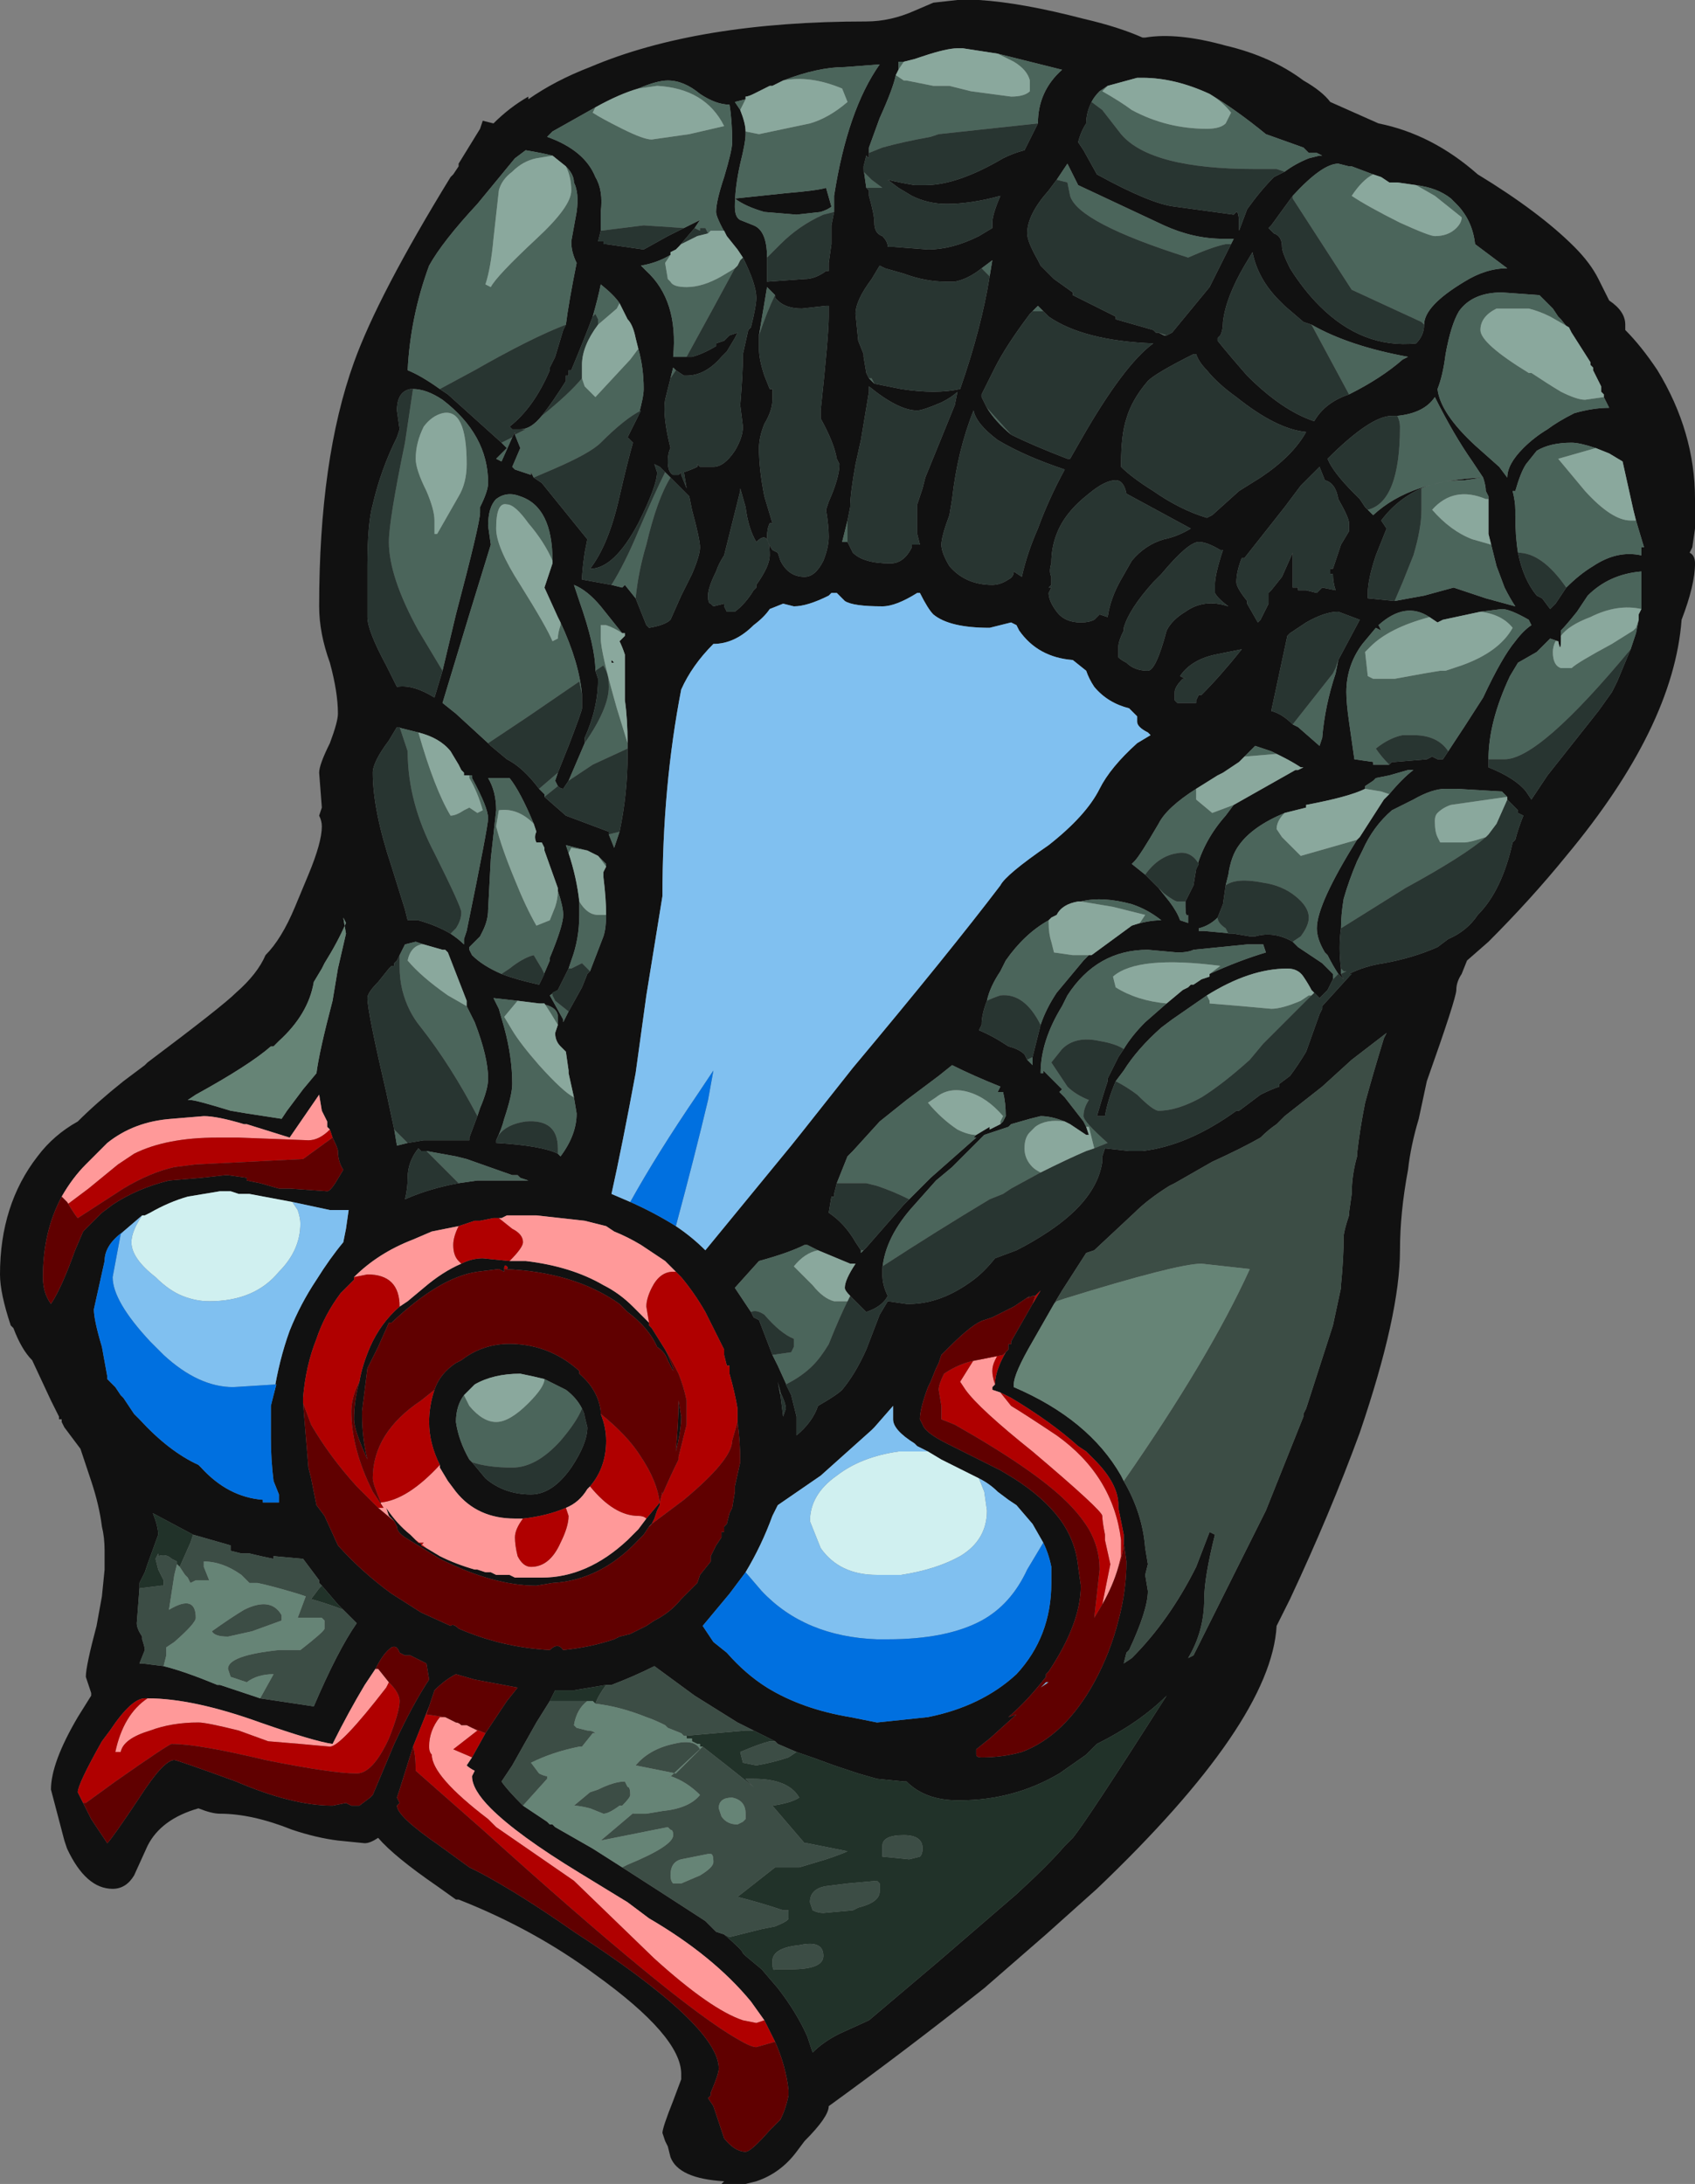 <?xml version="1.0" encoding="UTF-8" standalone="no"?>
<svg xmlns:ffdec="https://www.free-decompiler.com/flash" xmlns:xlink="http://www.w3.org/1999/xlink" ffdec:objectType="frame" height="284.9px" width="221.2px" xmlns="http://www.w3.org/2000/svg">
  <rect width="100%" height="100%" fill="#808080" stroke="none"/>
  <g transform="matrix(1.0, 0.0, 0.0, 1.0, 118.3, 173.25)">
    <use ffdec:characterId="956" height="40.7" transform="matrix(7.0, 0.0, 0.0, 7.0, -118.3, -173.25)" width="31.6" xlink:href="#shape0"/>
  </g>
  <defs>
    <g id="shape0" transform="matrix(1.0, 0.0, 0.0, 1.0, 16.9, 24.75)">
      <path d="M12.9 -19.55 L13.1 -19.15 Q13.4 -18.95 13.4 -18.7 L13.4 -18.6 Q13.7 -18.3 14.0 -17.85 14.7 -16.7 14.7 -15.45 L14.7 -14.9 14.65 -14.55 14.6 -14.45 Q14.7 -14.4 14.7 -14.25 14.7 -13.85 14.45 -13.2 14.3 -11.2 12.3 -8.8 11.65 -8.0 10.85 -7.2 L10.45 -6.85 10.35 -6.6 Q10.25 -6.45 10.25 -6.3 10.25 -6.15 9.7 -4.6 L9.55 -3.9 Q9.4 -3.4 9.35 -2.95 9.2 -2.15 9.2 -1.45 9.2 -0.25 8.45 1.95 7.9 3.45 7.15 5.05 L6.9 5.55 Q6.8 7.35 3.55 10.45 L2.6 11.3 1.45 12.3 Q0.0 13.45 -1.45 14.5 -1.45 14.7 -1.9 15.15 L-2.05 15.35 Q-2.35 15.75 -2.8 15.9 L-3.0 15.95 Q-3.2 16.0 -3.45 15.95 L-3.4 15.9 Q-4.25 15.85 -4.4 15.45 L-4.45 15.25 -4.5 15.15 -4.55 15.0 Q-4.55 14.9 -4.35 14.4 L-4.2 14.0 -4.2 13.9 Q-4.2 13.2 -5.8 12.05 -6.95 11.2 -8.35 10.65 L-8.4 10.65 -8.75 10.4 Q-9.55 9.85 -9.85 9.5 -10.0 9.6 -10.1 9.6 L-10.6 9.55 Q-11.0 9.5 -11.45 9.35 -12.2 9.05 -12.8 9.05 -12.95 9.05 -13.2 8.95 -13.9 9.15 -14.15 9.65 L-14.4 10.2 Q-14.55 10.45 -14.8 10.45 -15.3 10.45 -15.65 9.7 L-15.7 9.55 -15.95 8.6 Q-15.95 8.1 -15.45 7.25 L-15.2 6.85 -15.2 6.8 -15.3 6.5 Q-15.3 6.3 -15.1 5.55 L-15.0 5.0 -14.95 4.5 -14.95 4.15 Q-14.95 3.9 -15.0 3.7 -15.05 3.3 -15.2 2.85 L-15.4 2.25 -15.7 1.85 -15.75 1.75 -15.75 1.7 -15.8 1.7 -15.8 1.65 -15.95 1.35 -16.3 0.6 Q-16.5 0.4 -16.65 0.0 L-16.7 -0.05 Q-16.9 -0.65 -16.9 -1.0 -16.9 -2.3 -16.2 -3.2 -15.9 -3.6 -15.45 -3.85 -15.1 -4.2 -14.6 -4.6 L-14.2 -4.9 -14.15 -4.95 Q-12.75 -6.0 -12.5 -6.25 -12.1 -6.6 -11.95 -6.95 -11.65 -7.25 -11.4 -7.85 L-11.15 -8.45 Q-10.9 -9.05 -10.9 -9.35 -10.9 -9.45 -10.95 -9.55 L-10.9 -9.7 -10.95 -10.35 Q-10.95 -10.5 -10.75 -10.9 -10.6 -11.3 -10.6 -11.45 -10.6 -11.85 -10.75 -12.4 -10.95 -12.95 -10.95 -13.45 -10.95 -16.2 -10.3 -18.0 -9.85 -19.25 -8.5 -21.45 L-8.45 -21.5 -8.35 -21.65 -8.35 -21.7 -7.95 -22.35 -7.9 -22.5 -7.7 -22.45 Q-7.4 -22.75 -7.05 -22.95 L-7.05 -22.9 Q-6.55 -23.25 -5.9 -23.5 -3.9 -24.35 -0.75 -24.35 -0.3 -24.35 0.15 -24.55 L0.5 -24.7 0.95 -24.75 1.35 -24.75 Q2.15 -24.7 3.3 -24.4 3.95 -24.25 4.4 -24.05 L4.45 -24.05 Q5.05 -24.15 5.95 -23.9 6.8 -23.7 7.4 -23.25 7.75 -23.05 7.9 -22.85 L8.8 -22.45 Q9.8 -22.25 10.65 -21.5 11.8 -20.8 12.45 -20.15 12.75 -19.85 12.9 -19.55 M13.0 -17.35 L13.0 -17.4 12.95 -17.45 12.95 -17.55 12.8 -17.85 12.8 -17.9 12.75 -17.95 12.75 -18.0 12.4 -18.55 12.2 -18.8 12.15 -18.85 12.05 -19.0 11.8 -19.25 11.1 -19.3 Q10.55 -19.3 10.3 -18.95 10.15 -18.7 10.05 -18.15 10.0 -17.75 9.9 -17.5 9.95 -17.05 10.6 -16.45 L11.05 -16.05 11.2 -15.85 Q11.2 -16.1 11.5 -16.4 11.7 -16.6 11.95 -16.75 12.15 -16.9 12.45 -17.05 12.8 -17.15 13.1 -17.15 L13.0 -17.35 M13.6 -15.05 L13.55 -15.25 13.35 -16.15 13.1 -16.3 12.85 -16.4 Q12.55 -16.5 12.4 -16.5 12.0 -16.5 11.75 -16.35 L11.55 -16.1 Q11.45 -15.95 11.35 -15.6 L11.3 -15.6 Q11.35 -15.4 11.35 -15.25 L11.35 -15.15 Q11.35 -14.75 11.4 -14.45 11.5 -13.95 11.75 -13.65 L11.85 -13.6 12.0 -13.4 12.1 -13.5 12.3 -13.8 Q12.55 -14.05 12.8 -14.2 13.25 -14.5 13.7 -14.4 L13.7 -14.55 13.75 -14.55 13.6 -15.05 M3.45 -22.85 Q3.35 -22.65 3.35 -22.45 3.25 -22.3 3.2 -22.1 L3.3 -21.95 3.55 -21.5 Q4.55 -20.95 5.0 -20.9 L6.1 -20.75 6.15 -20.8 Q6.2 -20.8 6.2 -20.55 L6.2 -20.45 6.35 -20.85 Q6.6 -21.2 6.85 -21.45 L7.05 -21.55 Q7.25 -21.7 7.5 -21.8 L7.7 -21.85 7.75 -21.85 7.65 -21.9 7.5 -21.9 7.4 -22.0 6.7 -22.25 Q6.15 -22.7 5.65 -23.0 5.0 -23.3 4.4 -23.3 L4.3 -23.3 3.75 -23.15 3.6 -23.05 Q3.5 -22.95 3.45 -22.85 M8.7 -21.5 L8.3 -21.65 8.25 -21.65 8.05 -21.7 Q7.75 -21.7 7.2 -21.1 L6.8 -20.55 6.75 -20.5 6.85 -20.4 Q7.0 -20.35 7.0 -20.15 7.0 -20.05 7.15 -19.75 7.4 -19.35 7.7 -19.05 8.5 -18.25 9.5 -18.35 9.65 -18.5 9.65 -18.7 9.65 -19.05 10.4 -19.5 10.8 -19.75 11.2 -19.75 L10.6 -20.2 Q10.55 -20.65 10.25 -20.95 L10.15 -21.05 Q9.9 -21.25 9.5 -21.3 L9.15 -21.35 9.0 -21.35 8.85 -21.45 8.7 -21.5 M2.45 -22.45 Q2.45 -23.05 2.9 -23.45 L1.7 -23.75 1.05 -23.85 0.95 -23.85 Q0.75 -23.85 0.3 -23.7 L0.15 -23.65 -0.05 -23.6 -0.15 -23.6 -0.15 -23.45 -0.2 -23.35 Q-0.25 -23.1 -0.5 -22.55 L-0.7 -22.0 -0.7 -21.9 -0.7 -21.8 -0.75 -21.85 -0.8 -21.65 -0.8 -21.6 -0.75 -21.25 -0.7 -21.2 -0.7 -21.1 Q-0.6 -20.75 -0.6 -20.6 -0.6 -20.4 -0.45 -20.35 -0.35 -20.25 -0.35 -20.15 L-0.25 -20.15 0.4 -20.1 Q0.85 -20.1 1.35 -20.35 L1.6 -20.5 1.6 -20.6 Q1.6 -20.75 1.75 -21.1 1.2 -20.95 0.75 -20.95 0.4 -20.95 0.1 -21.1 L-0.15 -21.25 -0.35 -21.4 Q-0.15 -21.35 0.15 -21.3 L0.35 -21.3 Q0.95 -21.3 1.8 -21.8 2.0 -21.9 2.2 -21.95 L2.45 -22.45 M-0.75 -21.85 L-0.75 -21.85 M6.05 -20.2 L6.1 -20.3 5.9 -20.3 Q5.35 -20.3 4.8 -20.55 L3.2 -21.3 3.0 -21.7 2.8 -21.4 2.65 -21.2 Q2.25 -20.75 2.25 -20.4 2.25 -20.25 2.45 -19.9 L2.5 -19.8 2.75 -19.55 3.1 -19.3 3.1 -19.25 3.9 -18.85 3.9 -18.8 4.6 -18.6 4.65 -18.55 4.7 -18.55 4.8 -18.5 4.85 -18.5 4.95 -18.55 5.65 -19.4 6.05 -20.2 M5.35 -18.15 Q4.65 -17.8 4.5 -17.65 4.2 -17.3 4.1 -16.95 4.0 -16.65 4.0 -16.1 L4.0 -16.05 Q4.2 -15.85 4.6 -15.6 5.1 -15.25 5.6 -15.1 L5.7 -15.15 6.2 -15.6 6.6 -15.85 Q7.2 -16.25 7.45 -16.7 6.9 -16.75 6.15 -17.35 5.8 -17.6 5.6 -17.85 5.45 -18.0 5.4 -18.15 L5.35 -18.15 M1.55 -19.6 L1.6 -19.9 1.4 -19.75 Q1.15 -19.55 0.9 -19.5 L0.75 -19.5 Q0.35 -19.5 -0.05 -19.65 L-0.4 -19.75 -0.5 -19.8 -0.65 -19.55 Q-0.95 -19.15 -0.95 -18.9 L-0.9 -18.4 -0.8 -18.15 -0.8 -18.1 -0.75 -17.8 -0.7 -17.7 -0.6 -17.6 -0.1 -17.5 Q0.55 -17.4 1.0 -17.5 1.4 -18.65 1.55 -19.6 M2.35 -18.95 L2.3 -18.9 Q1.85 -18.3 1.65 -17.9 L1.4 -17.4 1.4 -17.35 1.5 -17.15 Q1.65 -16.9 1.95 -16.65 2.35 -16.45 3.0 -16.2 L3.05 -16.2 3.25 -16.55 Q4.05 -17.95 4.6 -18.35 3.3 -18.4 2.65 -18.85 L2.6 -18.9 2.45 -19.05 2.35 -18.95 M-1.1 -14.65 L-1.0 -14.45 Q-0.8 -14.25 -0.3 -14.25 -0.05 -14.25 0.1 -14.55 L0.1 -14.6 0.25 -14.6 0.2 -14.8 0.2 -15.35 0.3 -15.65 0.35 -15.85 0.9 -17.2 0.95 -17.45 Q0.85 -17.35 0.65 -17.25 0.3 -17.1 0.2 -17.1 -0.15 -17.1 -0.7 -17.55 L-0.7 -17.45 -0.85 -16.55 -0.95 -16.1 Q-1.05 -15.55 -1.05 -15.3 L-1.1 -15.05 -1.2 -14.65 -1.1 -14.65 M0.8 -15.15 Q0.65 -14.75 0.65 -14.6 0.65 -14.45 0.8 -14.2 1.1 -13.85 1.6 -13.85 1.75 -13.85 1.9 -13.95 2.0 -14.0 2.0 -14.1 L2.15 -14.0 Q2.25 -14.45 2.45 -14.9 2.65 -15.45 2.95 -16.0 2.2 -16.25 1.7 -16.55 1.3 -16.85 1.25 -17.1 0.95 -16.35 0.85 -15.45 L0.8 -15.15 M2.8 -14.8 Q2.7 -14.55 2.7 -14.25 2.65 -14.1 2.7 -14.0 L2.7 -13.85 2.65 -13.8 2.7 -13.8 2.65 -13.7 Q2.65 -13.55 2.8 -13.35 2.95 -13.15 3.25 -13.15 3.4 -13.15 3.5 -13.2 L3.6 -13.3 3.75 -13.25 Q3.8 -13.6 4.0 -13.95 L4.2 -14.3 Q4.45 -14.6 4.8 -14.7 5.05 -14.75 5.3 -14.9 L4.1 -15.55 Q4.05 -15.8 3.9 -15.8 3.7 -15.8 3.4 -15.55 2.95 -15.2 2.8 -14.8 M8.25 -17.4 Q8.85 -17.7 9.25 -18.05 L9.35 -18.1 Q8.25 -18.3 7.55 -18.7 L7.4 -18.75 7.05 -19.05 6.95 -19.15 Q6.55 -19.55 6.45 -20.05 L6.3 -19.8 Q5.95 -19.2 5.9 -18.75 5.9 -18.6 5.85 -18.5 L5.8 -18.45 5.8 -18.4 Q6.0 -18.15 6.35 -17.75 7.0 -17.1 7.6 -16.9 7.8 -17.25 8.25 -17.4 M5.85 -14.5 Q5.6 -14.65 5.45 -14.65 5.25 -14.65 4.75 -14.05 L4.6 -13.9 Q4.15 -13.4 4.05 -13.05 L4.05 -13.0 Q3.95 -12.8 3.95 -12.7 L3.95 -12.5 Q4.0 -12.45 4.1 -12.4 4.25 -12.25 4.5 -12.25 4.65 -12.25 4.85 -13.0 4.95 -13.2 5.2 -13.35 5.55 -13.6 6.0 -13.45 5.8 -13.6 5.75 -13.7 L5.75 -13.85 Q5.75 -14.05 5.9 -14.5 L5.85 -14.5 M6.3 -14.35 L6.25 -14.35 Q6.15 -14.1 6.15 -13.9 6.15 -13.8 6.35 -13.55 L6.35 -13.5 6.55 -13.15 6.6 -13.2 6.75 -13.5 6.75 -13.7 6.8 -13.75 7.0 -14.0 7.2 -14.45 7.2 -13.8 7.3 -13.8 7.3 -13.75 7.45 -13.75 7.65 -13.7 7.75 -13.8 8.0 -13.75 Q7.95 -13.9 7.95 -14.05 L7.9 -14.05 7.9 -14.15 7.95 -14.15 Q8.0 -14.3 8.1 -14.6 L8.25 -14.85 8.25 -15.0 Q8.25 -15.1 8.05 -15.45 8.0 -15.75 7.8 -15.8 L7.7 -16.05 7.35 -15.7 7.05 -15.3 6.3 -14.35 M9.15 -17.0 L9.05 -17.0 Q8.65 -17.0 7.85 -16.2 7.95 -15.95 8.35 -15.55 L8.45 -15.45 8.55 -15.3 8.7 -15.15 Q9.4 -15.8 10.75 -15.85 L10.55 -16.15 Q10.2 -16.65 9.85 -17.35 9.65 -17.05 9.15 -17.0 M9.6 -15.65 Q9.15 -15.45 8.85 -15.05 L8.95 -14.9 8.75 -14.4 Q8.6 -13.95 8.6 -13.7 L8.6 -13.6 9.1 -13.55 9.65 -13.65 10.2 -13.8 10.8 -13.6 11.35 -13.45 Q11.25 -13.6 11.15 -13.8 L11.0 -14.2 Q10.95 -14.4 10.9 -14.6 L10.85 -14.8 10.85 -15.45 10.85 -15.5 10.8 -15.6 Q10.8 -15.7 10.75 -15.85 L10.4 -15.8 Q9.95 -15.8 9.6 -15.65 M10.1 -10.75 Q10.4 -11.2 10.75 -11.75 11.1 -12.5 11.35 -12.8 11.5 -13.0 11.65 -13.1 L11.6 -13.2 Q11.25 -13.4 11.1 -13.4 L10.7 -13.35 10.0 -13.2 9.9 -13.15 9.75 -13.25 Q9.3 -13.55 8.8 -13.1 L8.85 -13.0 8.75 -13.05 8.5 -12.75 Q8.2 -12.35 8.2 -11.85 8.2 -11.65 8.25 -11.3 L8.35 -10.6 8.7 -10.55 8.7 -10.5 9.0 -10.5 9.05 -10.55 9.1 -10.55 9.7 -10.6 9.8 -10.65 9.9 -10.6 10.0 -10.6 10.1 -10.75 M12.15 -12.8 L12.0 -12.85 11.75 -12.6 11.4 -12.4 11.25 -12.15 Q10.85 -11.3 10.85 -10.6 L10.85 -10.45 Q11.35 -10.25 11.55 -10.0 L11.65 -9.85 11.95 -10.3 12.9 -11.5 13.15 -11.85 13.25 -12.05 13.5 -12.65 13.6 -12.95 13.65 -13.2 13.65 -13.3 13.7 -13.4 13.7 -14.1 Q13.1 -14.05 12.7 -13.65 L12.5 -13.35 Q12.3 -13.1 12.2 -13.0 L12.2 -12.9 12.2 -12.85 Q12.2 -12.55 12.15 -12.8 M8.05 -12.45 L8.45 -13.2 8.05 -13.35 Q7.8 -13.35 7.45 -13.15 L7.15 -12.95 7.1 -12.9 6.8 -11.5 Q7.0 -11.45 7.2 -11.25 L7.3 -11.2 7.7 -10.85 7.75 -11.0 Q7.8 -11.6 8.0 -12.2 L8.05 -12.45 M6.55 -13.4 L6.55 -13.4 M6.9 -10.7 L6.8 -10.75 6.5 -10.85 6.2 -10.55 5.9 -10.35 5.8 -10.3 5.4 -10.05 Q4.85 -9.7 4.7 -9.4 4.35 -8.8 4.25 -8.7 L4.2 -8.65 4.45 -8.45 4.7 -8.2 4.9 -7.95 Q5.05 -7.75 5.1 -7.6 L5.25 -7.55 5.25 -7.7 Q5.2 -7.65 5.2 -7.85 L5.2 -7.95 5.35 -8.25 5.4 -8.55 Q5.55 -9.1 5.95 -9.55 L6.1 -9.75 7.25 -10.4 7.3 -10.4 7.4 -10.45 7.35 -10.45 Q7.2 -10.55 7.0 -10.65 L6.9 -10.7 M8.55 -10.05 Q8.25 -9.9 7.45 -9.75 L7.45 -9.7 7.05 -9.6 Q6.45 -9.35 6.2 -9.0 6.05 -8.8 6.0 -8.45 L5.95 -8.25 5.9 -7.9 5.8 -7.65 Q5.65 -7.5 5.45 -7.45 L5.45 -7.4 5.55 -7.4 6.1 -7.35 6.4 -7.3 6.5 -7.3 Q6.85 -7.4 7.2 -7.2 L7.3 -7.1 7.75 -6.8 7.95 -6.6 7.95 -6.5 7.85 -6.3 7.7 -6.15 7.6 -6.25 7.55 -6.3 Q7.5 -6.4 7.4 -6.55 7.3 -6.7 7.1 -6.7 6.4 -6.7 5.6 -6.2 L4.95 -5.75 4.75 -5.6 Q4.3 -5.2 4.05 -4.8 L3.9 -4.6 Q3.75 -4.25 3.7 -3.95 L3.55 -3.95 Q3.65 -4.3 3.75 -4.6 L3.75 -4.65 3.95 -5.05 4.05 -5.2 Q4.2 -5.45 4.45 -5.7 L4.85 -6.05 5.15 -6.3 5.25 -6.35 5.3 -6.4 5.35 -6.4 5.5 -6.5 5.65 -6.55 5.65 -6.6 Q6.2 -6.85 6.7 -7.0 L6.65 -7.15 6.35 -7.15 5.35 -7.05 Q5.25 -7.0 5.05 -7.0 L4.5 -7.05 Q3.55 -7.05 3.0 -6.2 L2.9 -6.0 Q2.5 -5.35 2.5 -4.75 L2.55 -4.75 2.55 -4.8 2.9 -4.45 2.85 -4.4 2.95 -4.3 3.3 -3.85 3.35 -3.75 3.4 -3.6 3.35 -3.6 3.05 -3.8 2.95 -3.85 Q2.7 -3.95 2.5 -3.95 L2.3 -3.9 1.95 -3.8 1.9 -3.75 1.45 -3.6 0.85 -3.0 0.55 -2.75 0.15 -2.3 Q-0.4 -1.7 -0.45 -1.1 L-0.45 -1.0 Q-0.45 -0.8 -0.35 -0.6 -0.45 -0.4 -0.75 -0.3 L-1.05 -0.6 Q-1.15 -0.7 -1.15 -0.75 -1.15 -0.9 -0.95 -1.2 L-1.05 -1.2 -1.65 -1.45 -1.85 -1.55 -1.9 -1.55 Q-2.2 -1.4 -2.75 -1.25 L-3.2 -0.75 -2.9 -0.3 -2.85 -0.2 -2.75 -0.15 -2.5 0.5 -2.4 0.7 -2.15 1.25 -2.05 1.65 -2.05 2.0 Q-1.75 1.75 -1.65 1.45 -1.3 1.25 -1.2 1.15 -0.95 0.85 -0.75 0.4 L-0.5 -0.25 -0.35 -0.5 0.0 -0.45 0.05 -0.45 Q0.65 -0.45 1.25 -0.9 1.45 -1.05 1.65 -1.3 L2.05 -1.45 Q2.35 -1.6 2.65 -1.8 3.55 -2.4 3.65 -3.1 L3.65 -3.2 3.7 -3.35 4.15 -3.3 4.4 -3.3 Q5.25 -3.4 6.15 -4.05 L6.2 -4.05 6.6 -4.35 Q6.8 -4.45 6.95 -4.5 L6.95 -4.55 7.15 -4.7 Q7.3 -4.9 7.45 -5.15 L7.7 -5.85 7.75 -5.95 7.75 -6.0 8.25 -6.55 8.25 -6.6 Q8.55 -6.75 8.9 -6.8 9.45 -6.9 9.9 -7.1 L10.1 -7.25 Q10.45 -7.4 10.65 -7.7 11.1 -8.15 11.3 -9.05 L11.35 -9.1 Q11.4 -9.3 11.5 -9.55 L11.4 -9.6 11.4 -9.65 11.2 -9.85 11.2 -9.9 11.1 -10.0 10.25 -10.05 10.05 -10.05 Q9.8 -10.05 9.45 -9.85 L9.05 -9.65 Q8.7 -9.35 8.5 -8.9 L8.4 -8.7 Q8.25 -8.35 8.15 -8.0 8.1 -7.7 8.1 -7.45 8.05 -7.1 8.1 -6.7 L8.1 -6.6 8.15 -6.5 8.05 -6.6 Q7.95 -6.75 7.85 -6.95 L7.8 -7.0 Q7.65 -7.25 7.65 -7.45 7.65 -7.9 8.4 -9.1 L8.45 -9.15 8.9 -9.85 9.0 -9.95 Q9.25 -10.25 9.45 -10.4 L9.35 -10.4 9.0 -10.3 8.75 -10.25 8.7 -10.2 8.55 -10.1 8.55 -10.05 M-4.3 -1.9 Q-4.0 -1.7 -3.75 -1.45 L-2.15 -3.4 -1.95 -3.65 -1.0 -4.85 Q0.8 -7.0 1.75 -8.25 1.85 -8.45 2.65 -9.0 3.35 -9.55 3.6 -10.05 3.8 -10.45 4.3 -10.9 L4.55 -11.05 4.5 -11.1 Q4.3 -11.2 4.3 -11.3 L4.3 -11.4 4.15 -11.55 Q3.75 -11.65 3.5 -11.95 3.4 -12.1 3.35 -12.25 L3.1 -12.45 Q2.45 -12.5 2.1 -13.0 L2.05 -13.1 1.95 -13.15 1.55 -13.05 Q0.8 -13.05 0.5 -13.3 0.4 -13.4 0.25 -13.7 L0.2 -13.7 Q-0.2 -13.45 -0.45 -13.45 -1.0 -13.45 -1.15 -13.55 L-1.3 -13.7 -1.4 -13.7 -1.45 -13.65 Q-1.85 -13.45 -2.1 -13.45 L-2.3 -13.5 -2.55 -13.4 Q-2.65 -13.25 -2.85 -13.1 -3.2 -12.75 -3.6 -12.75 -4.0 -12.35 -4.2 -11.9 -4.55 -10.1 -4.55 -8.05 L-4.85 -6.2 -5.05 -4.75 Q-5.3 -3.4 -5.5 -2.5 L-5.15 -2.35 Q-4.7 -2.15 -4.3 -1.9 M5.2 -12.1 L5.15 -12.1 Q5.0 -11.95 5.0 -11.85 5.0 -11.75 5.0 -11.7 L5.05 -11.65 5.4 -11.65 5.4 -11.7 5.45 -11.8 5.5 -11.8 Q5.85 -12.15 6.25 -12.65 L5.75 -12.55 Q5.3 -12.45 5.1 -12.15 L5.2 -12.1 M2.65 -7.6 Q2.2 -7.35 1.85 -6.85 L1.75 -6.65 Q1.55 -6.35 1.5 -6.1 1.4 -5.85 1.4 -5.65 L1.35 -5.55 Q1.6 -5.45 1.9 -5.25 2.1 -5.2 2.2 -5.1 L2.25 -5.0 2.35 -4.9 2.35 -5.05 2.5 -5.65 Q2.6 -5.95 2.8 -6.25 L3.3 -6.85 3.4 -6.95 3.45 -6.95 4.2 -7.5 Q4.5 -7.6 4.75 -7.6 4.5 -7.8 4.2 -7.9 3.65 -8.05 3.25 -7.95 L3.2 -7.95 Q2.9 -7.9 2.8 -7.7 L2.7 -7.65 2.65 -7.6 M1.75 -3.8 L1.8 -3.85 1.85 -3.95 Q1.85 -4.2 1.8 -4.4 L1.7 -4.4 1.75 -4.5 Q1.25 -4.7 0.85 -4.9 L0.6 -4.7 0.0 -4.25 -0.5 -3.85 -1.0 -3.3 -1.1 -3.2 -1.3 -2.7 -1.35 -2.5 -1.35 -2.45 -1.4 -2.45 -1.45 -2.15 Q-1.15 -1.95 -0.95 -1.6 L-0.85 -1.45 -0.85 -1.4 -0.75 -1.5 -0.05 -2.3 0.05 -2.4 0.45 -2.8 1.3 -3.55 1.25 -3.55 1.3 -3.6 1.55 -3.75 1.55 -3.7 1.75 -3.8 M2.4 -0.6 L2.35 -0.6 2.25 -0.55 2.3 -0.6 2.0 -0.4 1.6 -0.2 1.45 -0.15 Q1.25 -0.1 0.8 0.35 L0.65 0.5 0.6 0.65 0.55 0.75 0.45 1.0 0.4 1.1 Q0.25 1.5 0.25 1.7 L0.3 1.8 Q0.35 1.95 0.75 2.15 L1.75 2.65 2.0 2.8 Q2.55 3.15 2.85 3.55 3.15 3.95 3.2 4.45 L3.25 4.8 Q3.25 5.5 2.65 6.4 L2.6 6.45 2.6 6.5 Q2.25 6.95 1.9 7.25 L2.05 7.2 1.55 7.65 1.3 7.85 1.3 7.95 Q1.3 8.0 1.4 8.0 1.8 8.0 2.15 7.9 2.95 7.6 3.5 6.6 3.8 6.05 3.95 5.45 4.1 4.9 4.1 4.35 L4.05 4.0 4.05 3.95 4.05 3.85 3.95 3.35 3.95 3.3 Q3.95 2.9 3.5 2.45 L3.35 2.3 3.2 2.2 Q2.7 1.75 1.95 1.3 L1.75 1.2 1.6 1.15 1.6 1.1 1.65 1.05 Q1.65 0.8 1.85 0.45 L1.9 0.4 1.9 0.3 1.95 0.3 1.95 0.25 2.35 -0.45 2.5 -0.7 2.4 -0.6 M2.75 -0.45 L2.35 0.25 Q2.0 0.85 2.0 1.05 L2.0 1.1 Q3.4 1.7 4.0 2.75 L4.05 2.85 Q4.4 3.45 4.45 4.1 L4.5 4.4 4.45 4.6 4.5 4.9 Q4.5 5.25 4.15 6.0 L4.1 6.05 4.05 6.25 4.2 6.15 Q4.9 5.45 5.4 4.45 L5.65 3.8 5.75 3.85 Q5.65 4.25 5.6 4.55 5.55 4.85 5.55 5.05 5.55 5.65 5.25 6.15 L5.35 6.1 6.7 3.4 7.4 1.65 7.4 1.6 7.45 1.5 7.95 -0.05 8.1 -0.75 8.1 -0.8 Q8.15 -1.3 8.15 -1.7 8.15 -1.8 8.25 -2.1 L8.25 -2.15 8.3 -2.5 Q8.3 -2.85 8.4 -3.2 L8.4 -3.25 Q8.45 -3.7 8.55 -4.2 8.7 -4.75 8.9 -5.4 L8.95 -5.5 8.3 -5.0 7.75 -4.5 7.05 -3.95 6.9 -3.8 Q6.75 -3.7 6.6 -3.55 6.25 -3.35 5.7 -3.1 L5.0 -2.7 4.9 -2.65 Q4.5 -2.4 4.25 -2.15 L3.5 -1.45 3.35 -1.4 2.9 -0.7 2.75 -0.45 M0.4 2.3 L0.2 2.2 0.15 2.15 Q-0.25 1.9 -0.25 1.7 L-0.25 1.45 -0.6 1.85 -0.65 1.9 -1.6 2.75 -2.4 3.3 -2.5 3.5 Q-2.7 4.05 -3.0 4.55 L-3.3 4.95 -3.8 5.55 -3.6 5.85 -3.35 6.05 Q-3.0 6.45 -2.6 6.7 -1.95 7.1 -1.05 7.25 L-0.55 7.35 0.4 7.25 Q1.4 7.05 2.05 6.45 2.7 5.75 2.7 4.75 L2.7 4.45 Q2.65 4.2 2.55 4.0 L2.35 3.65 2.05 3.3 1.9 3.2 1.7 3.05 Q1.55 2.9 1.35 2.8 L0.65 2.45 0.4 2.3 M-3.4 11.3 Q-3.05 11.6 -3.05 11.65 L-3.0 11.7 -2.7 11.95 -2.4 12.3 Q-2.05 12.75 -1.85 13.2 L-1.75 13.5 Q-1.55 13.3 -1.25 13.15 L-0.7 12.9 0.6 11.8 2.05 10.55 Q2.65 10.0 2.95 9.65 L3.1 9.5 Q3.35 9.2 4.85 6.85 4.35 7.35 3.55 7.75 L3.35 7.95 2.85 8.3 Q2.0 8.8 1.0 8.8 L0.95 8.8 Q0.35 8.8 0.0 8.45 L-0.05 8.45 -0.55 8.4 -0.9 8.3 -1.35 8.15 Q-1.75 8.0 -2.05 7.9 L-2.4 7.75 -2.45 7.7 -2.95 7.45 -3.15 7.35 -3.95 6.85 -4.7 6.3 Q-5.1 6.5 -5.5 6.65 L-5.6 6.65 -6.2 6.75 -6.55 6.75 -6.65 6.95 -6.9 7.35 -7.35 8.15 -7.55 8.45 Q-7.45 8.6 -7.15 8.9 L-6.7 9.2 -6.65 9.25 -6.6 9.25 -6.55 9.3 -5.85 9.7 -5.3 10.05 -4.6 10.5 -3.75 11.05 -3.55 11.25 -3.4 11.3 M-3.35 -20.35 Q-3.55 -20.7 -3.55 -20.8 -3.55 -21.0 -3.4 -21.45 -3.25 -21.95 -3.25 -22.1 -3.25 -22.5 -3.3 -22.8 -3.55 -22.8 -3.85 -23.0 -4.15 -23.25 -4.45 -23.25 -4.65 -23.25 -5.0 -23.1 -5.35 -23.0 -5.8 -22.75 L-6.6 -22.3 -6.7 -22.2 Q-6.0 -21.95 -5.8 -21.45 -5.65 -21.2 -5.7 -20.8 L-5.7 -20.45 -5.75 -20.25 -5.65 -20.25 -5.65 -20.2 -5.6 -20.2 -4.9 -20.1 -4.45 -20.35 -4.15 -20.5 -3.85 -20.65 -3.95 -20.5 -4.25 -20.15 -4.3 -20.1 -4.4 -20.05 -4.4 -20.0 Q-4.65 -19.85 -4.95 -19.8 L-4.85 -19.7 Q-4.25 -19.15 -4.35 -18.1 L-4.1 -18.1 -4.0 -18.1 Q-3.8 -18.15 -3.55 -18.3 L-3.55 -18.35 -3.4 -18.4 -3.3 -18.5 -3.15 -18.55 -3.2 -18.45 -3.35 -18.2 -3.45 -18.1 Q-3.75 -17.75 -4.1 -17.75 L-4.15 -17.75 -4.3 -17.85 -4.35 -17.9 -4.4 -17.7 -4.5 -17.3 Q-4.55 -17.0 -4.4 -16.4 -4.45 -16.3 -4.45 -16.15 -4.45 -15.95 -4.35 -15.9 -4.3 -15.9 -4.25 -15.9 L-4.2 -15.95 -4.2 -15.9 -4.1 -15.65 -4.15 -15.95 Q-4.0 -16.0 -3.9 -16.05 L-3.9 -16.1 -3.85 -16.05 -3.6 -16.05 Q-3.4 -16.05 -3.2 -16.35 -3.05 -16.6 -3.05 -16.8 L-3.1 -17.2 Q-3.05 -17.8 -3.05 -18.1 L-3.05 -18.15 -2.95 -18.6 -2.9 -18.65 Q-2.8 -19.05 -2.8 -19.2 -2.8 -19.45 -3.05 -19.95 L-3.15 -20.1 -3.35 -20.35 M-2.3 -23.25 L-2.5 -23.15 -2.55 -23.15 -2.85 -23.0 Q-2.95 -22.95 -3.0 -22.95 L-3.0 -22.9 -3.2 -22.85 -3.1 -22.7 Q-3.0 -22.45 -3.0 -22.3 L-3.0 -22.25 Q-3.0 -22.1 -3.1 -21.7 -3.2 -21.25 -3.2 -20.9 -3.2 -20.7 -3.1 -20.65 L-2.85 -20.55 Q-2.6 -20.45 -2.6 -19.95 L-2.6 -19.5 -1.9 -19.55 Q-1.7 -19.55 -1.5 -19.7 L-1.45 -19.7 -1.45 -19.85 -1.4 -20.2 -1.4 -20.55 -1.35 -20.8 -1.35 -21.1 Q-1.1 -22.7 -0.5 -23.55 L-1.15 -23.5 Q-1.65 -23.5 -2.3 -23.25 M-6.35 -21.65 L-6.6 -21.85 Q-6.8 -21.9 -7.1 -21.95 L-7.3 -21.8 -8.0 -20.95 Q-8.65 -20.25 -8.9 -19.8 -9.25 -18.85 -9.3 -17.85 -9.05 -17.75 -8.7 -17.5 L-8.55 -17.4 -7.55 -16.5 -7.45 -16.4 -7.65 -16.2 -7.55 -16.15 -7.35 -16.6 -7.3 -16.7 -7.3 -16.65 -7.2 -16.4 -7.35 -16.05 -7.3 -16.0 -7.0 -15.9 -7.0 -15.95 -6.95 -15.85 -6.8 -15.75 -5.95 -14.7 -6.0 -14.45 Q-6.05 -14.1 -6.05 -13.95 L-5.5 -13.85 -5.3 -13.8 -5.25 -13.85 -5.05 -13.6 -4.85 -13.1 -4.8 -13.05 Q-4.5 -13.1 -4.4 -13.2 L-4.2 -13.65 -4.0 -14.05 Q-3.85 -14.4 -3.85 -14.55 -3.85 -14.7 -4.0 -15.25 L-4.05 -15.5 -4.4 -15.85 -4.55 -16.0 -4.6 -16.05 -4.7 -16.1 -4.65 -15.95 Q-4.65 -15.7 -5.0 -15.0 -5.45 -14.15 -5.9 -14.15 -5.55 -14.6 -5.35 -15.5 -5.2 -16.15 -5.1 -16.5 L-5.2 -16.6 -5.0 -17.0 Q-4.9 -17.35 -4.9 -17.5 -4.9 -17.9 -5.0 -18.25 L-5.05 -18.45 Q-5.1 -18.7 -5.2 -18.8 L-5.35 -19.1 Q-5.45 -19.25 -5.7 -19.45 -5.75 -19.2 -5.85 -18.85 -6.0 -18.45 -6.25 -17.85 L-6.3 -17.85 -6.3 -17.75 -6.35 -17.75 -6.35 -17.65 Q-6.6 -17.25 -6.8 -17.0 -7.0 -16.75 -7.2 -16.75 L-7.35 -16.75 -7.4 -16.8 Q-6.95 -17.15 -6.65 -17.85 L-6.65 -17.9 -6.55 -18.1 -6.4 -18.6 -6.35 -18.7 Q-6.3 -19.1 -6.15 -19.85 -6.25 -20.05 -6.25 -20.25 L-6.15 -20.8 Q-6.1 -21.15 -6.2 -21.35 -6.2 -21.5 -6.35 -21.65 M-9.2 -17.5 L-9.25 -17.5 Q-9.5 -17.45 -9.5 -17.1 L-9.45 -16.75 -9.5 -16.6 Q-9.8 -16.0 -9.95 -15.35 -10.05 -15.0 -10.05 -14.2 L-10.05 -13.25 Q-10.05 -13.0 -9.7 -12.35 L-9.5 -11.95 Q-9.2 -12.0 -8.8 -11.75 L-8.65 -12.25 -8.4 -13.3 Q-7.95 -15.0 -7.95 -15.2 L-7.95 -15.3 Q-7.8 -15.6 -7.8 -15.75 -7.8 -16.65 -8.65 -17.3 -8.95 -17.5 -9.2 -17.5 M-6.6 -14.3 Q-6.6 -15.3 -7.2 -15.5 -7.45 -15.6 -7.65 -15.45 -7.8 -15.3 -7.8 -14.95 L-7.75 -14.6 -8.15 -13.3 -8.65 -11.65 -8.4 -11.45 -7.8 -10.9 -7.75 -10.85 -7.45 -10.6 Q-7.15 -10.45 -6.85 -10.05 L-6.75 -9.95 -6.75 -9.9 -6.35 -9.55 -5.55 -9.25 -5.55 -9.2 -5.45 -8.95 -5.35 -9.25 Q-5.2 -9.95 -5.2 -10.7 L-5.2 -10.8 -5.2 -10.9 Q-5.2 -11.35 -5.25 -11.7 L-5.25 -12.05 Q-5.25 -12.5 -5.25 -12.55 -5.3 -12.7 -5.35 -12.8 L-5.25 -12.9 -5.25 -12.95 -5.3 -12.95 -5.7 -13.45 Q-5.95 -13.75 -6.2 -13.85 L-6.1 -13.55 Q-5.8 -12.7 -5.8 -12.25 L-5.75 -12.1 Q-5.75 -11.55 -6.0 -11.0 L-6.0 -10.9 -6.3 -10.2 -6.4 -10.05 Q-6.45 -10.05 -6.5 -10.1 L-6.55 -10.2 -6.5 -10.35 -6.3 -10.85 Q-6.05 -11.5 -6.05 -11.55 L-6.05 -11.8 Q-6.1 -12.4 -6.45 -13.15 L-6.5 -13.25 -6.75 -13.8 -6.6 -14.25 -6.6 -14.3 M-2.05 -20.75 L-2.65 -20.8 Q-3.0 -20.9 -3.2 -21.05 L-2.25 -21.15 Q-1.65 -21.2 -1.5 -21.25 L-1.4 -20.9 Q-1.45 -20.85 -1.6 -20.8 L-2.05 -20.75 M-2.75 -18.5 L-2.75 -18.25 Q-2.75 -18.05 -2.65 -17.75 L-2.55 -17.5 -2.5 -17.5 -2.5 -17.3 Q-2.5 -17.1 -2.65 -16.85 -2.75 -16.6 -2.75 -16.4 -2.75 -16.0 -2.65 -15.5 L-2.5 -15.0 -2.55 -15.0 Q-2.6 -14.9 -2.6 -14.75 -2.6 -14.65 -2.5 -14.5 L-2.4 -14.45 -2.35 -14.3 Q-2.2 -14.0 -1.9 -14.0 -1.7 -14.0 -1.55 -14.3 -1.45 -14.55 -1.45 -14.75 -1.45 -14.95 -1.5 -15.25 L-1.45 -15.4 Q-1.25 -15.85 -1.25 -16.1 L-1.3 -16.2 Q-1.35 -16.5 -1.6 -16.95 L-1.6 -17.1 Q-1.45 -18.5 -1.45 -18.85 L-1.45 -19.05 -1.5 -19.05 -1.95 -19.0 Q-2.25 -19.0 -2.4 -19.15 L-2.45 -19.2 -2.45 -19.25 -2.6 -19.4 -2.75 -18.5 M-3.1 -15.6 L-3.4 -14.4 Q-3.5 -14.25 -3.55 -14.1 -3.7 -13.8 -3.7 -13.65 -3.7 -13.5 -3.65 -13.5 L-3.6 -13.45 -3.4 -13.5 -3.4 -13.45 -3.35 -13.35 -3.2 -13.35 Q-3.0 -13.5 -2.85 -13.75 L-2.8 -13.8 -2.8 -13.85 Q-2.55 -14.2 -2.55 -14.4 -2.55 -14.9 -2.8 -14.65 -2.95 -14.9 -3.0 -15.3 L-3.1 -15.65 -3.1 -15.6 M-13.4 -4.25 L-13.35 -4.25 Q-13.25 -4.25 -12.6 -4.05 L-12.3 -4.0 -11.65 -3.9 -11.55 -4.05 -11.25 -4.45 -11.0 -4.75 Q-10.95 -5.15 -10.7 -6.1 L-10.6 -6.7 -10.45 -7.35 -10.5 -7.65 -10.45 -7.55 Q-10.6 -7.2 -10.85 -6.8 L-10.9 -6.7 -11.05 -6.45 Q-11.15 -5.85 -11.7 -5.35 L-11.8 -5.25 -11.85 -5.25 Q-12.25 -4.9 -13.25 -4.35 L-13.4 -4.25 M-10.75 -3.7 L-10.8 -3.75 -10.8 -3.85 -10.9 -4.05 -10.95 -4.35 -11.5 -3.55 -12.3 -3.8 -12.35 -3.8 Q-12.85 -3.95 -13.1 -3.95 L-13.7 -3.9 Q-14.4 -3.85 -14.9 -3.45 L-15.3 -3.05 Q-15.55 -2.8 -15.75 -2.45 -16.1 -1.8 -16.1 -0.95 -16.1 -0.65 -15.95 -0.45 -15.75 -0.75 -15.5 -1.45 L-15.35 -1.8 Q-15.2 -1.95 -15.0 -2.15 L-14.8 -2.3 Q-14.35 -2.6 -13.75 -2.75 L-13.15 -2.8 -12.7 -2.85 -12.65 -2.85 -12.3 -2.8 -12.3 -2.75 -12.05 -2.7 -11.7 -2.6 -11.5 -2.6 -10.8 -2.55 Q-10.75 -2.55 -10.65 -2.7 L-10.5 -2.95 Q-10.6 -3.1 -10.6 -3.3 -10.6 -3.35 -10.7 -3.55 L-10.75 -3.7 M-14.6 -1.8 Q-14.95 -1.55 -14.95 -1.25 L-15.15 -0.35 Q-15.15 -0.15 -15.0 0.35 L-14.9 0.9 -14.9 0.95 -14.75 1.1 -14.65 1.25 -14.6 1.3 -14.4 1.6 -14.3 1.7 Q-13.75 2.3 -13.2 2.55 L-13.15 2.6 Q-12.65 3.15 -12.0 3.2 L-12.0 3.25 -11.7 3.25 -11.7 3.1 -11.8 2.85 Q-11.85 2.45 -11.85 2.05 L-11.85 1.45 -11.8 1.25 Q-11.7 0.6 -11.5 0.05 -11.3 -0.45 -11.0 -0.9 -10.75 -1.3 -10.5 -1.6 L-10.45 -1.85 -10.4 -2.2 -10.75 -2.2 -11.45 -2.35 -12.25 -2.5 -12.45 -2.5 -12.6 -2.55 -12.8 -2.55 -13.4 -2.45 Q-13.75 -2.35 -14.1 -2.15 L-14.2 -2.1 -14.25 -2.1 -14.6 -1.8 M-5.5 -12.45 L-5.45 -12.4 -5.5 -12.4 -5.5 -12.45 M-5.75 -8.8 Q-5.85 -8.85 -5.95 -8.9 L-6.35 -9.0 -6.3 -8.85 Q-6.15 -8.4 -6.1 -7.95 L-6.1 -7.7 Q-6.1 -7.25 -6.25 -6.85 L-6.3 -6.7 -6.5 -6.3 -6.65 -6.2 -6.4 -5.75 -6.4 -5.7 -6.3 -5.9 -6.05 -6.35 -5.95 -6.6 -5.9 -6.65 -5.65 -7.3 Q-5.6 -7.45 -5.6 -7.7 -5.6 -8.0 -5.65 -8.4 L-5.65 -8.5 -5.6 -8.6 -5.6 -8.65 -5.75 -8.8 M-9.1 -11.1 L-9.5 -11.2 -9.65 -10.95 Q-9.95 -10.55 -9.95 -10.35 -9.95 -9.65 -9.6 -8.6 L-9.35 -7.8 -9.3 -7.6 -9.1 -7.6 Q-8.75 -7.5 -8.5 -7.35 -8.35 -7.25 -8.25 -7.15 L-8.25 -7.25 -8.2 -7.4 Q-7.8 -9.35 -7.8 -9.5 -7.8 -9.7 -8.1 -10.25 L-8.1 -10.3 -8.15 -10.3 -8.25 -10.3 -8.25 -10.35 -8.3 -10.4 -8.35 -10.5 -8.5 -10.75 Q-8.7 -11.0 -9.1 -11.1 M-9.0 -7.15 L-9.15 -7.2 -9.35 -7.15 -9.45 -6.95 -9.5 -6.85 -9.55 -6.8 -9.55 -6.75 -9.6 -6.75 -9.65 -6.7 -9.85 -6.45 Q-10.05 -6.25 -10.05 -6.15 -10.05 -5.9 -9.7 -4.4 L-9.55 -3.7 -9.5 -3.4 -9.3 -3.45 -9.0 -3.5 -8.15 -3.5 -8.15 -3.55 -8.0 -3.95 -7.95 -4.1 Q-7.8 -4.45 -7.8 -4.65 -7.8 -5.05 -8.05 -5.7 L-8.2 -6.0 -8.2 -6.1 -8.55 -7.0 -8.6 -7.05 -8.65 -7.05 -9.0 -7.15 M-6.5 -8.15 L-6.5 -8.2 -6.75 -8.9 -6.75 -8.95 -6.8 -9.05 -6.9 -9.05 Q-6.95 -9.15 -6.9 -9.25 L-6.95 -9.4 Q-7.2 -10.0 -7.4 -10.25 L-7.8 -10.25 Q-7.65 -10.0 -7.65 -9.65 L-7.75 -8.75 -7.8 -7.8 Q-7.8 -7.6 -7.9 -7.4 L-7.95 -7.3 -8.15 -7.1 -8.15 -7.05 -8.1 -6.95 Q-7.9 -6.75 -7.55 -6.6 -7.3 -6.5 -6.85 -6.4 L-6.8 -6.5 -6.65 -6.85 -6.65 -6.9 Q-6.4 -7.5 -6.4 -7.7 -6.4 -7.85 -6.5 -8.15 M-6.85 -6.05 L-7.25 -6.1 -7.7 -6.15 -7.6 -5.95 -7.5 -5.6 Q-7.35 -5.05 -7.35 -4.55 -7.35 -4.35 -7.5 -3.9 -7.55 -3.7 -7.65 -3.5 L-7.65 -3.45 Q-6.8 -3.4 -6.5 -3.25 L-6.45 -3.2 Q-6.15 -3.6 -6.15 -4.0 L-6.2 -4.3 -6.3 -4.75 -6.3 -4.8 -6.35 -5.15 -6.45 -5.25 Q-6.55 -5.35 -6.55 -5.5 L-6.5 -5.65 -6.5 -5.8 Q-6.5 -6.0 -6.85 -6.05 M-8.95 -3.3 L-9.05 -3.3 -9.1 -3.35 Q-9.3 -3.1 -9.3 -2.8 -9.3 -2.6 -9.35 -2.4 -8.9 -2.6 -8.35 -2.7 L-8.0 -2.75 -7.05 -2.75 -7.2 -2.8 -7.25 -2.85 -7.35 -2.85 -8.2 -3.15 -8.4 -3.2 -8.95 -3.3 M-10.3 -0.95 L-10.3 -0.9 -10.55 -0.65 Q-10.85 -0.25 -11.0 0.2 -11.2 0.7 -11.25 1.3 L-11.25 1.4 -11.15 2.6 -11.1 2.8 -11.0 3.3 -10.85 3.5 -10.6 4.05 Q-10.15 4.55 -9.6 4.95 L-9.05 5.3 -8.5 5.55 Q-8.45 5.5 -8.35 5.6 -7.55 5.95 -6.65 6.0 -6.5 5.85 -6.4 6.0 -5.9 5.95 -5.45 5.8 L-5.35 5.75 -5.15 5.7 -4.85 5.55 -4.7 5.45 Q-4.4 5.3 -4.2 5.05 L-3.9 4.75 -3.85 4.6 -3.65 4.35 -3.65 4.25 -3.55 4.05 -3.45 3.9 -3.45 3.8 -3.4 3.8 -3.4 3.7 -3.35 3.65 -3.3 3.45 -3.25 3.35 -3.2 3.05 -3.2 2.95 -3.1 2.5 Q-3.1 2.1 -3.15 1.75 L-3.15 1.5 Q-3.2 1.2 -3.3 0.85 L-3.3 0.7 -3.35 0.7 -3.4 0.5 -3.4 0.4 -3.75 -0.3 Q-3.95 -0.65 -4.2 -0.95 L-4.3 -1.05 -4.5 -1.25 -4.95 -1.55 Q-5.2 -1.7 -5.45 -1.8 L-5.6 -1.9 -6.0 -2.0 -6.9 -2.1 -7.45 -2.1 -7.55 -2.05 -7.7 -2.05 -7.95 -2.0 -8.05 -2.0 -8.35 -1.9 -8.85 -1.8 -9.2 -1.65 Q-9.85 -1.4 -10.3 -0.95 M-10.2 1.0 Q-10.15 0.7 -10.0 0.35 -9.8 -0.1 -9.45 -0.4 L-9.3 -0.5 -9.0 -0.75 Q-8.65 -1.05 -8.3 -1.2 -8.1 -1.3 -7.9 -1.3 L-7.4 -1.25 -7.1 -1.25 Q-6.25 -1.15 -5.65 -0.8 -5.35 -0.65 -5.1 -0.4 L-4.8 -0.1 -4.8 -0.05 -4.75 0.0 -4.5 0.4 -4.45 0.5 -4.35 0.75 -4.35 0.8 -4.45 0.6 Q-4.5 0.45 -4.65 0.35 -4.8 0.0 -5.2 -0.3 L-5.35 -0.45 Q-6.2 -1.05 -7.5 -1.1 L-7.5 -1.05 -7.6 -1.1 -8.0 -1.05 Q-8.7 -0.95 -9.6 -0.1 L-9.65 -0.1 -9.85 0.35 -10.05 0.75 -10.15 1.55 -10.15 1.6 Q-10.15 2.05 -10.05 2.45 -10.3 1.9 -10.3 1.7 -10.3 1.35 -10.2 1.0 M-7.45 -1.15 Q-7.5 -1.2 -7.5 -1.1 -7.4 -1.1 -7.45 -1.15 M-2.35 1.25 L-2.3 1.65 -2.25 1.5 Q-2.25 1.4 -2.35 1.2 L-2.4 1.0 -2.35 1.25 M-4.6 3.25 L-4.6 3.3 -4.65 3.4 -4.7 3.55 -4.75 3.65 -4.75 3.7 -4.8 3.7 -4.9 3.85 -5.0 3.95 Q-5.7 4.7 -6.6 4.75 L-6.9 4.8 Q-7.7 4.8 -8.7 4.3 L-9.35 3.9 Q-9.5 3.8 -9.5 3.7 L-9.55 3.6 -9.65 3.5 -9.7 3.35 Q-9.5 3.65 -9.25 3.85 L-9.15 3.95 -8.95 4.1 -8.7 4.25 Q-8.4 4.4 -8.05 4.5 L-8.0 4.5 -7.85 4.55 -7.75 4.55 -7.65 4.6 -7.4 4.6 -7.3 4.65 -6.8 4.65 Q-5.95 4.65 -5.2 3.95 L-5.0 3.75 -4.85 3.55 -4.6 3.25 -4.6 3.25 M-4.2 1.65 Q-4.2 1.9 -4.3 2.3 -4.25 1.75 -4.25 1.35 L-4.2 1.65 M-8.8 1.15 Q-8.7 0.85 -8.4 0.65 L-8.3 0.6 Q-7.85 0.25 -7.25 0.3 -6.6 0.35 -6.1 0.8 L-6.1 0.85 Q-5.75 1.15 -5.7 1.55 L-5.7 1.6 Q-5.6 1.85 -5.6 2.1 -5.6 2.6 -5.9 2.95 L-5.95 3.0 Q-6.1 3.25 -6.35 3.35 -6.7 3.5 -7.15 3.55 L-7.3 3.55 Q-8.0 3.55 -8.4 3.05 L-8.55 2.85 -8.7 2.6 -8.7 2.55 Q-8.9 2.15 -8.9 1.75 -8.9 1.45 -8.8 1.15 M-8.25 1.25 Q-8.4 1.45 -8.4 1.75 -8.35 2.1 -8.15 2.45 L-8.1 2.5 -7.85 2.8 Q-7.5 3.1 -7.0 3.1 -6.6 3.1 -6.25 2.6 -5.95 2.15 -5.95 1.85 L-6.0 1.65 Q-6.0 1.6 -6.05 1.5 -6.15 1.3 -6.35 1.15 -6.55 1.05 -6.75 0.95 -6.95 0.9 -7.2 0.85 -7.7 0.85 -8.05 1.05 L-8.25 1.25 M-10.9 4.8 L-10.95 4.75 -10.95 4.7 -11.25 4.3 -11.8 4.25 -11.8 4.3 Q-12.05 4.25 -12.25 4.2 L-12.4 4.2 -12.6 4.15 -12.6 4.05 Q-12.95 3.95 -13.3 3.85 L-14.05 3.45 Q-13.95 3.7 -13.95 3.85 L-14.15 4.4 -14.2 4.55 -14.3 4.75 -14.3 4.85 -14.35 5.5 Q-14.35 5.6 -14.25 5.75 L-14.25 5.8 Q-14.2 5.95 -14.2 6.0 L-14.3 6.25 -14.25 6.25 -13.85 6.3 Q-13.45 6.4 -12.85 6.65 L-12.8 6.65 -12.05 6.9 -11.05 7.05 Q-10.6 6.0 -10.25 5.5 L-10.6 5.15 -10.9 4.8 M-15.35 8.85 L-15.2 9.15 -14.9 9.6 Q-14.8 9.5 -14.3 8.75 -13.85 8.05 -13.65 8.05 -13.6 8.05 -12.5 8.45 -11.45 8.9 -10.7 8.9 L-10.45 8.85 -10.35 8.9 -10.2 8.9 -10.0 8.75 -9.95 8.7 -9.55 7.75 Q-9.2 7.0 -8.9 6.55 L-8.95 6.25 -9.25 6.1 -9.35 6.1 -9.45 6.05 Q-9.5 5.9 -9.6 5.95 -9.75 6.05 -9.9 6.35 L-10.1 6.65 Q-10.4 7.15 -10.7 7.75 -11.05 7.7 -12.05 7.35 -13.3 6.9 -14.15 6.9 L-14.2 6.9 Q-14.45 6.9 -14.85 7.5 L-15.0 7.7 Q-15.45 8.5 -15.45 8.65 L-15.35 8.85 M-7.85 7.55 L-7.45 6.95 -7.25 6.7 -8.05 6.55 -8.4 6.45 Q-8.6 6.55 -8.8 6.75 L-8.9 7.05 -9.2 7.8 -9.45 8.6 -9.5 8.75 -9.45 8.85 -9.5 8.9 Q-9.5 9.1 -8.7 9.65 L-8.15 10.05 -7.95 10.15 Q-7.2 10.55 -6.2 11.25 -3.5 13.0 -3.5 13.8 -3.5 13.9 -3.65 14.25 L-3.65 14.3 -3.7 14.35 -3.6 14.5 -3.4 15.1 Q-3.2 15.35 -3.0 15.35 -2.9 15.35 -2.55 14.95 L-2.35 14.75 Q-2.25 14.55 -2.2 14.3 L-2.2 14.2 Q-2.25 13.75 -2.45 13.3 L-2.65 12.9 -2.9 12.55 Q-3.6 11.7 -4.8 11.0 L-5.2 10.7 -6.1 10.15 Q-7.25 9.45 -7.75 8.95 -8.1 8.6 -8.1 8.35 L-8.05 8.25 Q-8.15 8.2 -8.2 8.15 L-8.1 8.0 -7.85 7.55 M-13.0 6.0 L-13.0 6.0" fill="#111111" fill-rule="evenodd" stroke="none"/>
      <path d="M-4.8 3.7 L-4.75 3.7 -4.75 3.65 -4.8 3.7" fill="#ffffff" fill-rule="evenodd" stroke="none"/>
      <path d="M12.4 -18.55 L12.35 -18.65 12.0 -18.85 Q11.8 -18.95 11.6 -19.0 L11.0 -19.0 Q10.7 -18.85 10.7 -18.6 10.7 -18.35 11.6 -17.8 L11.65 -17.8 Q11.95 -17.6 12.2 -17.45 12.5 -17.3 12.65 -17.3 L13.0 -17.35 13.1 -17.15 Q12.8 -17.15 12.45 -17.05 12.15 -16.9 11.95 -16.75 11.7 -16.6 11.5 -16.4 11.2 -16.1 11.2 -15.85 L11.05 -16.05 10.6 -16.45 Q9.95 -17.05 9.9 -17.5 10.0 -17.75 10.05 -18.15 10.15 -18.7 10.3 -18.95 10.55 -19.3 11.1 -19.3 L11.8 -19.25 12.05 -19.0 12.15 -18.85 12.2 -18.8 12.4 -18.55 M12.85 -16.4 L12.15 -16.2 Q12.4 -15.9 12.65 -15.6 13.15 -15.05 13.5 -15.05 L13.6 -15.05 13.75 -14.55 13.7 -14.55 13.7 -14.4 Q13.25 -14.5 12.8 -14.2 12.55 -14.05 12.3 -13.8 11.85 -14.45 11.4 -14.45 11.35 -14.75 11.35 -15.15 L11.35 -15.25 Q11.35 -15.4 11.3 -15.6 L11.35 -15.6 Q11.45 -15.95 11.55 -16.1 L11.75 -16.35 Q12.0 -16.5 12.4 -16.5 12.55 -16.5 12.85 -16.4 M3.45 -22.85 Q3.5 -22.95 3.6 -23.05 L3.75 -23.15 3.65 -23.05 Q4.0 -22.85 4.2 -22.7 4.85 -22.35 5.6 -22.35 5.85 -22.35 5.95 -22.45 L6.05 -22.65 Q5.9 -22.85 5.65 -23.0 6.15 -22.7 6.7 -22.25 L7.4 -22.0 7.5 -21.9 7.65 -21.9 7.75 -21.85 7.7 -21.85 7.5 -21.8 Q7.25 -21.7 7.05 -21.55 L6.9 -21.6 6.5 -21.6 Q4.55 -21.6 4.0 -22.25 L3.65 -22.7 3.45 -22.85 M7.2 -21.1 Q7.75 -21.7 8.05 -21.7 L8.25 -21.65 8.3 -21.65 8.7 -21.5 Q8.5 -21.4 8.3 -21.1 8.6 -20.9 9.2 -20.6 9.75 -20.35 9.85 -20.35 10.1 -20.35 10.25 -20.5 10.35 -20.6 10.35 -20.7 L9.85 -21.1 9.5 -21.3 Q9.9 -21.25 10.15 -21.05 L10.25 -20.95 Q10.55 -20.65 10.6 -20.2 L11.2 -19.75 Q10.8 -19.75 10.4 -19.5 9.65 -19.05 9.65 -18.7 L9.6 -18.75 8.3 -19.35 7.2 -21.05 7.2 -21.1 M1.7 -23.75 L2.9 -23.45 Q2.45 -23.05 2.45 -22.45 L0.6 -22.25 0.45 -22.2 Q-0.1 -22.1 -0.45 -22.0 L-0.7 -21.9 -0.7 -22.0 -0.5 -22.55 Q-0.25 -23.1 -0.2 -23.35 L-0.05 -23.25 0.0 -23.25 0.5 -23.15 0.8 -23.15 1.2 -23.05 1.95 -22.95 Q2.2 -22.95 2.3 -23.05 2.3 -23.1 2.3 -23.25 2.25 -23.45 2.0 -23.6 L1.7 -23.75 M-0.75 -21.25 L-0.8 -21.6 -0.8 -21.55 -0.65 -21.4 -0.45 -21.25 -0.75 -21.25 M-0.75 -21.85 L-0.75 -21.85 M-0.05 -23.6 L-0.15 -23.45 -0.15 -23.6 -0.05 -23.6 M2.8 -21.4 L3.0 -21.7 3.2 -21.3 4.8 -20.55 Q5.35 -20.3 5.9 -20.3 L6.1 -20.3 6.05 -20.2 5.95 -20.2 Q5.7 -20.15 5.25 -19.95 3.2 -20.6 3.05 -21.1 L3.0 -21.35 2.8 -21.4 M4.85 -18.5 L4.8 -18.5 4.7 -18.55 4.85 -18.5 M1.55 -19.6 L1.4 -19.75 1.6 -19.9 1.55 -19.6 M-0.75 -17.8 L-0.7 -17.7 -0.65 -17.7 -0.6 -17.6 -0.7 -17.7 -0.75 -17.8 M1.5 -17.15 L1.95 -16.65 Q1.65 -16.9 1.5 -17.15 M2.6 -18.9 L2.55 -18.95 2.35 -18.95 2.45 -19.05 2.6 -18.9 M-1.1 -15.05 L-1.1 -14.65 -1.2 -14.65 -1.1 -15.05 M7.55 -18.7 Q8.25 -18.3 9.35 -18.1 L9.25 -18.05 Q8.85 -17.7 8.25 -17.4 L7.55 -18.7 M8.55 -15.3 L8.6 -15.25 Q9.2 -15.4 9.2 -16.8 9.2 -16.9 9.15 -17.0 9.65 -17.05 9.85 -17.35 10.2 -16.65 10.55 -16.15 L10.75 -15.85 Q9.4 -15.8 8.7 -15.15 L8.55 -15.3 M9.1 -13.55 L9.25 -13.9 9.45 -14.4 Q9.6 -14.9 9.6 -15.25 L9.6 -15.65 Q9.95 -15.8 10.4 -15.8 L10.75 -15.85 Q10.8 -15.7 10.8 -15.6 L10.85 -15.5 10.85 -15.45 10.8 -15.45 Q10.2 -15.7 9.8 -15.25 10.15 -14.85 10.55 -14.7 L10.9 -14.6 Q10.95 -14.4 11.0 -14.2 L11.15 -13.8 Q11.25 -13.6 11.35 -13.45 L10.8 -13.6 10.2 -13.8 9.65 -13.65 9.1 -13.55 M10.7 -13.35 L11.1 -13.4 Q11.25 -13.4 11.6 -13.2 L11.65 -13.1 Q11.5 -13.0 11.35 -12.8 11.1 -12.5 10.75 -11.75 10.4 -11.2 10.1 -10.75 9.9 -11.05 9.45 -11.05 L9.25 -11.05 Q9.0 -11.0 8.75 -10.8 8.85 -10.65 9.0 -10.5 L8.7 -10.5 8.7 -10.55 8.35 -10.6 8.25 -11.3 Q8.2 -11.65 8.2 -11.85 8.2 -12.35 8.5 -12.75 L8.75 -13.05 8.85 -13.0 8.8 -13.1 Q9.3 -13.55 9.75 -13.25 9.0 -13.05 8.65 -12.7 L8.55 -12.6 8.6 -12.15 8.7 -12.1 9.1 -12.1 9.65 -12.2 9.95 -12.25 10.05 -12.25 10.35 -12.35 Q11.05 -12.6 11.3 -13.05 11.1 -13.3 10.7 -13.35 M10.85 -10.6 Q10.85 -11.3 11.25 -12.15 L11.4 -12.4 11.75 -12.6 12.0 -12.85 12.15 -12.8 12.1 -12.8 Q12.05 -12.7 12.05 -12.6 12.05 -12.35 12.2 -12.3 L12.4 -12.3 Q12.5 -12.4 13.15 -12.75 L13.55 -13.0 13.6 -13.05 13.65 -13.2 13.6 -12.95 13.5 -12.65 Q11.8 -10.6 11.15 -10.6 L10.85 -10.6 M12.2 -12.9 L12.2 -13.0 Q12.3 -13.1 12.5 -13.35 L12.7 -13.65 Q13.1 -14.05 13.7 -14.1 L13.7 -13.4 Q13.25 -13.5 12.75 -13.25 12.35 -13.1 12.2 -12.9 M8.05 -12.45 L8.0 -12.2 Q7.8 -11.6 7.75 -11.0 L7.7 -10.85 7.3 -11.2 7.2 -11.25 7.95 -12.2 8.0 -12.3 8.05 -12.45 M6.9 -10.7 L6.3 -10.65 6.2 -10.55 6.5 -10.85 6.8 -10.75 6.9 -10.7 M5.4 -10.05 L5.4 -9.85 5.7 -9.6 6.1 -9.75 5.95 -9.55 Q5.55 -9.1 5.4 -8.55 L5.45 -8.65 Q5.3 -8.9 5.05 -8.85 4.7 -8.8 4.45 -8.45 L4.2 -8.65 4.25 -8.7 Q4.35 -8.8 4.7 -9.4 4.85 -9.7 5.4 -10.05 M7.05 -9.6 Q6.9 -9.45 6.9 -9.3 L7.0 -9.15 7.35 -8.8 8.4 -9.1 Q7.65 -7.9 7.65 -7.45 7.65 -7.25 7.8 -7.0 L7.85 -6.95 Q7.95 -6.75 8.05 -6.6 L7.95 -6.5 7.95 -6.6 7.75 -6.8 7.3 -7.1 7.2 -7.2 7.35 -7.3 Q7.5 -7.5 7.5 -7.65 7.5 -7.85 7.25 -8.05 7.0 -8.25 6.65 -8.3 6.15 -8.4 5.95 -8.25 L6.0 -8.45 Q6.05 -8.8 6.2 -9.0 6.45 -9.35 7.05 -9.6 M8.9 -9.85 L9.0 -9.95 8.85 -10.0 8.55 -10.05 8.55 -10.1 8.7 -10.2 8.75 -10.25 9.0 -10.3 9.35 -10.4 9.45 -10.4 Q9.25 -10.25 9.0 -9.95 L8.9 -9.85 M5.2 -7.95 L5.2 -7.85 Q5.2 -7.65 5.25 -7.7 L5.25 -7.55 5.1 -7.6 Q5.05 -7.75 4.9 -7.95 L4.7 -8.2 4.8 -8.1 Q5.0 -7.95 5.05 -7.95 L5.2 -7.95 M6.1 -7.35 L5.55 -7.4 5.45 -7.4 5.45 -7.45 Q5.65 -7.5 5.8 -7.65 5.8 -7.55 5.95 -7.45 L6.0 -7.35 6.1 -7.35 M3.35 -3.75 L3.3 -3.85 2.95 -4.3 2.85 -4.4 2.9 -4.45 2.55 -4.8 2.55 -4.75 2.5 -4.75 Q2.5 -5.35 2.9 -6.0 L3.0 -6.2 Q3.55 -7.05 4.5 -7.05 L5.05 -7.0 Q5.25 -7.0 5.35 -7.05 L6.35 -7.15 6.65 -7.15 6.7 -7.0 Q6.2 -6.85 5.65 -6.6 L5.85 -6.75 Q4.3 -6.95 3.85 -6.55 L3.9 -6.35 Q4.3 -6.1 4.85 -6.05 L4.45 -5.7 Q4.2 -5.45 4.05 -5.2 3.9 -5.3 3.6 -5.35 3.15 -5.45 2.9 -5.2 L2.7 -4.95 3.0 -4.5 Q3.15 -4.35 3.4 -4.25 3.3 -4.1 3.3 -3.95 3.3 -3.85 3.75 -3.45 L3.5 -3.35 3.4 -3.75 3.35 -3.75 M8.1 -7.45 Q8.1 -7.7 8.15 -8.0 8.25 -8.35 8.4 -8.7 L8.5 -8.9 Q8.7 -9.35 9.05 -9.65 L9.45 -9.85 Q9.8 -10.05 10.05 -10.05 L10.25 -10.05 11.1 -10.0 11.2 -9.9 10.15 -9.75 Q10.0 -9.7 9.9 -9.6 9.85 -9.55 9.85 -9.45 9.85 -9.25 9.9 -9.15 L9.95 -9.05 10.4 -9.05 Q10.5 -9.05 10.8 -9.15 10.4 -8.8 9.3 -8.2 L8.1 -7.45 M8.25 -6.6 L8.25 -6.55 8.3 -6.6 8.25 -6.6 M-2.15 1.25 L-2.4 0.7 -2.5 0.5 -2.15 0.45 -2.1 0.35 -2.1 0.2 Q-2.35 0.1 -2.65 -0.25 -2.8 -0.35 -2.9 -0.3 L-3.2 -0.75 -2.75 -1.25 Q-2.2 -1.4 -1.9 -1.55 L-1.85 -1.55 -1.65 -1.45 Q-1.9 -1.4 -2.1 -1.15 L-1.75 -0.8 Q-1.55 -0.55 -1.35 -0.5 L-1.1 -0.5 Q-1.25 -0.2 -1.45 0.3 -1.6 0.55 -1.75 0.7 -1.95 0.9 -2.25 1.05 L-2.15 1.25 M-0.45 -1.1 Q-0.4 -1.7 0.15 -2.3 L0.55 -2.75 0.85 -3.0 1.45 -3.6 1.9 -3.75 1.95 -3.8 2.3 -3.9 2.5 -3.95 Q2.7 -3.95 2.95 -3.85 2.6 -3.9 2.4 -3.75 L2.3 -3.65 Q2.2 -3.55 2.2 -3.35 2.2 -3.15 2.35 -3.0 2.4 -2.95 2.5 -2.9 L1.95 -2.6 1.8 -2.5 1.55 -2.4 Q0.55 -1.8 -0.45 -1.15 L-0.45 -1.1 M2.65 -7.6 L2.65 -7.55 Q2.65 -7.35 2.7 -7.2 L2.75 -7.0 3.1 -6.95 3.4 -6.95 3.3 -6.85 2.8 -6.25 Q2.6 -5.95 2.5 -5.65 2.2 -6.25 1.75 -6.2 1.6 -6.15 1.5 -6.1 1.55 -6.35 1.75 -6.65 L1.85 -6.85 Q2.2 -7.35 2.65 -7.6 M4.2 -7.5 L4.35 -7.55 4.45 -7.7 3.85 -7.85 3.25 -7.95 Q3.65 -8.05 4.2 -7.9 4.5 -7.8 4.75 -7.6 4.5 -7.6 4.2 -7.5 M3.9 -4.6 L4.05 -4.8 Q4.3 -5.2 4.75 -5.6 L4.95 -5.75 5.6 -6.2 5.65 -6.1 5.65 -6.05 6.25 -6.0 6.8 -5.95 Q7.0 -5.95 7.35 -6.1 L7.5 -6.2 7.55 -6.2 6.65 -5.3 6.4 -5.0 Q5.9 -4.55 5.5 -4.3 5.05 -4.05 4.7 -4.05 4.6 -4.05 4.3 -4.35 4.1 -4.5 3.9 -4.6 M-1.3 -2.7 L-1.1 -3.2 -1.0 -3.3 -0.5 -3.85 0.0 -4.25 0.6 -4.7 0.85 -4.9 Q1.25 -4.7 1.75 -4.5 L1.7 -4.4 1.8 -4.4 Q1.85 -4.2 1.85 -3.95 L1.8 -3.85 1.75 -3.8 1.75 -3.85 1.8 -3.95 Q1.5 -4.3 1.15 -4.4 0.8 -4.5 0.55 -4.3 L0.4 -4.2 Q0.65 -3.9 0.95 -3.7 1.15 -3.6 1.3 -3.6 L1.25 -3.55 1.3 -3.55 0.45 -2.8 0.05 -2.4 Q-0.25 -2.55 -0.55 -2.65 L-0.75 -2.7 -1.3 -2.7 M2.25 -5.0 L2.35 -5.05 2.35 -4.9 2.25 -5.0 M8.1 -6.7 L8.15 -6.65 8.2 -6.65 8.1 -6.6 8.1 -6.7 M-5.0 -23.1 Q-4.65 -23.25 -4.45 -23.25 -4.15 -23.25 -3.85 -23.0 -3.55 -22.8 -3.3 -22.8 -3.25 -22.5 -3.25 -22.1 -3.25 -21.95 -3.4 -21.45 -3.55 -21.0 -3.55 -20.8 -3.55 -20.7 -3.35 -20.35 L-3.4 -20.45 -3.65 -20.45 -3.7 -20.4 -3.75 -20.5 -3.85 -20.5 -3.85 -20.45 -3.95 -20.5 -3.85 -20.65 -4.15 -20.5 -4.9 -20.55 -5.7 -20.45 -5.7 -20.8 Q-5.65 -21.2 -5.8 -21.45 -6.0 -21.95 -6.7 -22.2 L-6.6 -22.3 -5.8 -22.75 -5.85 -22.65 Q-5.7 -22.55 -5.3 -22.35 -4.9 -22.15 -4.75 -22.15 L-4.05 -22.25 -3.4 -22.4 Q-3.75 -23.1 -4.65 -23.15 L-5.0 -23.1 M-4.4 -17.7 L-4.35 -17.9 -4.3 -17.85 -4.4 -17.7 M-4.1 -18.1 L-4.35 -18.1 Q-4.25 -19.15 -4.85 -19.7 L-4.95 -19.8 Q-4.65 -19.85 -4.4 -20.0 L-4.5 -19.85 -4.45 -19.55 -4.4 -19.5 Q-4.35 -19.4 -4.1 -19.4 -3.8 -19.4 -3.45 -19.6 L-3.2 -19.75 Q-3.55 -19.1 -4.1 -18.1 M-2.3 -23.25 Q-1.65 -23.5 -1.15 -23.5 L-0.5 -23.55 Q-1.1 -22.7 -1.35 -21.1 L-1.35 -20.8 -1.55 -20.75 Q-2.0 -20.55 -2.35 -20.2 L-2.6 -19.95 Q-2.6 -20.45 -2.85 -20.55 L-3.1 -20.65 Q-3.2 -20.7 -3.2 -20.9 -3.2 -21.25 -3.1 -21.7 -3.0 -22.1 -3.0 -22.25 L-3.0 -22.3 -2.75 -22.25 -1.8 -22.45 Q-1.45 -22.55 -1.1 -22.85 L-1.2 -23.1 Q-1.8 -23.35 -2.3 -23.25 M-3.1 -22.7 L-3.2 -22.85 -3.0 -22.9 -3.1 -22.7 M-6.6 -21.85 L-6.9 -21.8 Q-7.15 -21.75 -7.35 -21.55 -7.55 -21.4 -7.6 -21.2 L-7.7 -20.3 Q-7.75 -19.75 -7.85 -19.45 L-7.75 -19.4 Q-7.65 -19.6 -6.9 -20.3 -6.25 -20.9 -6.25 -21.2 -6.25 -21.45 -6.35 -21.65 -6.2 -21.5 -6.2 -21.35 -6.1 -21.15 -6.15 -20.8 L-6.25 -20.25 Q-6.25 -20.05 -6.15 -19.85 -6.3 -19.1 -6.35 -18.7 L-6.4 -18.6 -6.35 -18.7 Q-7.0 -18.45 -8.05 -17.85 L-8.7 -17.5 -8.55 -17.4 -8.7 -17.5 Q-9.05 -17.75 -9.3 -17.85 -9.25 -18.85 -8.9 -19.8 -8.65 -20.25 -8.0 -20.95 L-7.3 -21.8 -7.1 -21.95 Q-6.8 -21.9 -6.6 -21.85 M-7.2 -16.75 Q-7.0 -16.75 -6.8 -17.0 -6.3 -17.4 -6.05 -17.7 L-6.0 -17.55 -5.8 -17.35 -5.15 -18.05 -5.0 -18.25 Q-4.9 -17.9 -4.9 -17.5 -4.9 -17.35 -5.0 -17.0 L-4.95 -17.1 Q-5.25 -16.95 -5.7 -16.5 -5.9 -16.3 -6.6 -16.0 L-6.95 -15.85 -7.0 -15.95 -7.0 -15.9 -7.3 -16.0 -7.35 -16.05 -7.2 -16.4 -7.3 -16.65 -7.1 -16.75 -7.2 -16.75 M-5.85 -18.85 Q-5.75 -19.2 -5.7 -19.45 -5.45 -19.25 -5.35 -19.1 L-5.4 -19.0 -5.75 -18.7 -5.75 -18.8 -5.8 -18.9 -5.85 -18.85 M-4.55 -16.0 L-4.4 -15.85 Q-4.65 -15.45 -4.85 -14.6 -5.0 -14.1 -5.05 -13.6 L-5.25 -13.85 -5.3 -13.8 -5.5 -13.85 Q-5.25 -14.25 -5.0 -14.85 -4.7 -15.55 -4.5 -15.95 L-4.55 -16.0 M-7.35 -16.6 L-7.55 -16.15 -7.65 -16.2 -7.45 -16.4 -7.55 -16.5 -7.35 -16.6 M-9.0 -16.8 Q-9.15 -16.5 -9.15 -16.2 -9.15 -16.0 -8.95 -15.6 -8.8 -15.25 -8.8 -15.05 L-8.8 -14.8 -8.75 -14.8 -8.35 -15.5 Q-8.2 -15.75 -8.2 -16.1 -8.2 -17.15 -8.65 -17.05 -8.85 -17.0 -9.0 -16.8 M-9.2 -17.5 Q-8.95 -17.5 -8.65 -17.3 -7.8 -16.65 -7.8 -15.75 -7.8 -15.6 -7.95 -15.3 L-7.95 -15.2 Q-7.95 -15.0 -8.4 -13.3 L-8.65 -12.25 -9.1 -13.0 Q-9.65 -14.0 -9.65 -14.65 -9.65 -15.05 -9.35 -16.5 L-9.2 -17.5 M-6.6 -14.3 Q-6.75 -14.65 -7.05 -15.0 -7.3 -15.35 -7.45 -15.35 -7.65 -15.4 -7.65 -14.9 -7.65 -14.55 -7.2 -13.85 -6.7 -13.05 -6.6 -12.8 L-6.5 -12.85 Q-6.5 -12.95 -6.45 -13.1 L-6.45 -13.15 Q-6.1 -12.4 -6.05 -11.8 L-6.1 -12.05 -7.05 -11.4 -7.8 -10.9 -8.4 -11.45 -8.65 -11.65 -8.15 -13.3 -7.75 -14.6 -7.8 -14.95 Q-7.8 -15.3 -7.65 -15.45 -7.45 -15.6 -7.2 -15.5 -6.6 -15.3 -6.6 -14.3 M-2.05 -20.75 L-1.6 -20.8 Q-1.45 -20.85 -1.4 -20.9 L-1.5 -21.25 Q-1.65 -21.2 -2.25 -21.15 L-3.2 -21.05 Q-3.0 -20.9 -2.65 -20.8 L-2.05 -20.75 M-2.45 -19.25 Q-2.6 -18.95 -2.75 -18.5 L-2.6 -19.4 -2.45 -19.25 M-5.2 -10.9 L-5.2 -10.8 -5.85 -10.5 -6.3 -10.2 -6.0 -10.9 Q-5.55 -11.55 -5.55 -11.95 -5.55 -12.15 -5.6 -12.25 L-5.65 -12.35 -5.8 -12.25 Q-5.8 -12.7 -6.1 -13.55 L-6.2 -13.85 Q-5.95 -13.75 -5.7 -13.45 L-5.3 -12.95 Q-5.45 -13.05 -5.6 -13.1 L-5.7 -13.1 -5.7 -12.85 Q-5.7 -12.6 -5.4 -11.55 L-5.2 -10.9 M-5.35 -9.25 L-5.45 -8.95 -5.55 -9.2 -5.35 -9.25 M-6.75 -9.9 L-6.75 -9.95 -6.85 -10.05 -6.5 -10.35 -6.55 -10.2 -6.5 -10.1 -6.75 -9.9 M-5.75 -8.8 L-5.6 -8.65 -5.6 -8.6 -5.75 -8.8 M-5.6 -7.7 Q-5.6 -7.45 -5.65 -7.3 L-5.9 -6.65 -6.05 -6.8 Q-6.15 -6.75 -6.25 -6.7 L-6.3 -6.7 -6.25 -6.85 Q-6.1 -7.25 -6.1 -7.7 L-6.1 -7.95 Q-5.95 -7.7 -5.75 -7.7 L-5.6 -7.7 M-6.3 -5.9 L-6.4 -5.7 -6.4 -5.75 -6.65 -6.2 -6.5 -6.3 -6.6 -6.25 -6.6 -6.2 -6.55 -6.1 -6.3 -5.9 M-6.3 -8.85 L-6.35 -9.0 -5.95 -8.9 -6.25 -8.95 -6.3 -8.85 M-9.1 -11.1 Q-8.8 -10.05 -8.5 -9.55 -8.4 -9.55 -8.25 -9.65 L-8.15 -9.7 -8.0 -9.6 -7.9 -9.65 Q-8.0 -10.0 -8.15 -10.25 L-8.15 -10.3 -8.1 -10.3 -8.1 -10.25 Q-7.8 -9.7 -7.8 -9.5 -7.8 -9.35 -8.2 -7.4 L-8.25 -7.25 -8.25 -7.15 Q-8.35 -7.25 -8.5 -7.35 L-8.4 -7.45 Q-8.3 -7.6 -8.3 -7.75 -8.3 -7.85 -8.8 -8.85 -9.3 -9.8 -9.3 -10.75 L-9.45 -11.2 -9.5 -11.2 -9.1 -11.1 M-9.45 -6.95 L-9.35 -7.15 -9.15 -7.2 -9.0 -7.15 -9.05 -7.15 Q-9.25 -7.1 -9.3 -6.85 -9.05 -6.55 -8.55 -6.2 L-8.2 -6.0 -8.05 -5.7 Q-7.8 -5.05 -7.8 -4.65 -7.8 -4.45 -7.95 -4.1 L-8.0 -3.95 Q-8.5 -4.9 -9.05 -5.6 -9.3 -5.9 -9.4 -6.3 -9.45 -6.5 -9.45 -6.75 L-9.45 -6.95 M-6.95 -9.4 Q-7.25 -9.7 -7.6 -9.65 L-7.65 -9.35 Q-7.55 -8.95 -7.3 -8.35 -7.1 -7.85 -6.9 -7.5 L-6.65 -7.6 -6.55 -7.85 Q-6.5 -8.0 -6.5 -8.15 -6.4 -7.85 -6.4 -7.7 -6.4 -7.5 -6.65 -6.9 L-6.65 -6.85 -6.8 -6.5 -6.75 -6.6 -6.8 -6.7 -6.95 -6.95 Q-7.15 -6.9 -7.4 -6.7 L-7.55 -6.6 Q-7.9 -6.75 -8.1 -6.95 L-8.15 -7.05 -8.15 -7.1 -7.95 -7.3 -7.9 -7.4 Q-7.8 -7.6 -7.8 -7.8 L-7.75 -8.75 -7.65 -9.65 Q-7.65 -10.0 -7.8 -10.25 L-7.4 -10.25 Q-7.2 -10.0 -6.95 -9.4 M-6.5 -5.65 Q-6.65 -5.9 -6.75 -6.05 L-6.85 -6.05 Q-6.5 -6.0 -6.5 -5.8 L-6.5 -5.65 M-7.25 -6.1 L-7.5 -5.8 -7.35 -5.55 Q-7.2 -5.3 -6.85 -4.9 -6.4 -4.4 -6.2 -4.3 L-6.15 -4.0 Q-6.15 -3.6 -6.45 -3.2 L-6.5 -3.25 -6.5 -3.35 Q-6.5 -3.9 -7.1 -3.85 -7.45 -3.8 -7.6 -3.6 L-7.65 -3.5 Q-7.55 -3.7 -7.5 -3.9 -7.35 -4.35 -7.35 -4.55 -7.35 -5.05 -7.5 -5.6 L-7.6 -5.95 -7.7 -6.15 -7.25 -6.1 M-8.95 -3.3 L-8.4 -3.2 -8.2 -3.15 -7.35 -2.85 -7.25 -2.85 -7.2 -2.8 -7.05 -2.75 -8.0 -2.75 -8.35 -2.7 -8.95 -3.3 M-9.3 -3.45 L-9.5 -3.4 -9.55 -3.7 -9.3 -3.45 M-0.85 -1.45 L-0.8 -1.45 -0.75 -1.5 -0.85 -1.4 -0.85 -1.45 M-2.35 1.25 L-2.4 1.0 -2.35 1.2 -2.35 1.25 M-8.25 1.25 L-8.15 1.45 Q-7.9 1.75 -7.65 1.75 -7.4 1.75 -7.05 1.4 -6.75 1.1 -6.75 0.95 -6.55 1.05 -6.35 1.15 -6.15 1.3 -6.05 1.5 -6.15 1.75 -6.45 2.1 -6.9 2.6 -7.35 2.6 -7.8 2.6 -8.1 2.5 L-8.15 2.45 Q-8.35 2.1 -8.4 1.75 -8.4 1.45 -8.25 1.25" fill="#4b655b" fill-rule="evenodd" stroke="none"/>
      <path d="M12.3 -13.8 L12.1 -13.5 12.0 -13.4 11.85 -13.6 11.75 -13.65 Q11.5 -13.95 11.4 -14.45 11.85 -14.45 12.3 -13.8 M7.05 -21.55 L6.85 -21.45 Q6.6 -21.2 6.35 -20.85 L6.2 -20.45 6.2 -20.55 Q6.2 -20.8 6.15 -20.8 L6.1 -20.75 5.0 -20.9 Q4.55 -20.95 3.55 -21.5 L3.3 -21.95 3.2 -22.1 Q3.25 -22.3 3.35 -22.45 3.35 -22.65 3.45 -22.85 L3.65 -22.7 4.0 -22.25 Q4.55 -21.6 6.5 -21.6 L6.9 -21.6 7.05 -21.55 M9.65 -18.7 Q9.65 -18.5 9.5 -18.35 8.5 -18.25 7.7 -19.05 7.4 -19.35 7.15 -19.75 7.0 -20.05 7.0 -20.15 7.0 -20.35 6.85 -20.4 L6.75 -20.5 6.8 -20.55 7.2 -21.1 7.2 -21.05 8.3 -19.35 9.6 -18.75 9.65 -18.7 M-0.7 -21.9 L-0.45 -22.0 Q-0.1 -22.1 0.45 -22.2 L0.6 -22.25 2.45 -22.45 2.2 -21.95 Q2.0 -21.9 1.8 -21.8 0.95 -21.3 0.35 -21.3 L0.15 -21.3 Q-0.15 -21.35 -0.35 -21.4 L-0.15 -21.25 0.1 -21.1 Q0.4 -20.95 0.75 -20.95 1.2 -20.95 1.75 -21.1 1.6 -20.75 1.6 -20.6 L1.6 -20.5 1.35 -20.35 Q0.85 -20.1 0.4 -20.1 L-0.25 -20.15 -0.35 -20.15 Q-0.35 -20.25 -0.45 -20.35 -0.6 -20.4 -0.6 -20.6 -0.6 -20.75 -0.7 -21.1 L-0.7 -21.2 -0.75 -21.25 -0.45 -21.25 -0.65 -21.4 -0.8 -21.55 -0.8 -21.6 -0.8 -21.65 -0.75 -21.85 -0.7 -21.8 -0.7 -21.9 M2.8 -21.4 L3.0 -21.35 3.05 -21.1 Q3.2 -20.6 5.25 -19.95 5.7 -20.15 5.95 -20.2 L6.05 -20.2 5.65 -19.4 4.95 -18.55 4.85 -18.5 4.7 -18.55 4.65 -18.55 4.6 -18.6 3.9 -18.8 3.9 -18.85 3.1 -19.25 3.1 -19.3 2.75 -19.55 2.5 -19.8 2.45 -19.9 Q2.25 -20.25 2.25 -20.4 2.25 -20.75 2.65 -21.2 L2.8 -21.4 M5.35 -18.15 L5.4 -18.15 Q5.45 -18.0 5.6 -17.85 5.8 -17.6 6.15 -17.35 6.9 -16.75 7.45 -16.7 7.2 -16.25 6.6 -15.85 L6.2 -15.6 5.7 -15.15 5.6 -15.1 Q5.1 -15.25 4.6 -15.6 4.2 -15.85 4.0 -16.05 L4.0 -16.1 Q4.0 -16.65 4.1 -16.95 4.2 -17.3 4.5 -17.65 4.65 -17.8 5.35 -18.15 M1.4 -19.75 L1.55 -19.6 Q1.4 -18.65 1.0 -17.5 0.55 -17.4 -0.1 -17.5 L-0.6 -17.6 -0.65 -17.7 -0.7 -17.7 -0.75 -17.8 -0.8 -18.1 -0.8 -18.15 -0.9 -18.4 -0.95 -18.9 Q-0.95 -19.15 -0.65 -19.55 L-0.5 -19.8 -0.4 -19.75 -0.05 -19.65 Q0.35 -19.5 0.75 -19.5 L0.9 -19.5 Q1.15 -19.55 1.4 -19.75 M1.5 -17.15 L1.4 -17.35 1.4 -17.4 1.65 -17.9 Q1.85 -18.3 2.3 -18.9 L2.35 -18.95 2.55 -18.95 2.6 -18.9 2.65 -18.85 Q3.3 -18.4 4.6 -18.35 4.05 -17.95 3.25 -16.55 L3.05 -16.2 3.0 -16.2 Q2.35 -16.45 1.95 -16.65 L1.5 -17.15 M-1.1 -15.05 L-1.05 -15.3 Q-1.05 -15.55 -0.95 -16.1 L-0.85 -16.55 -0.7 -17.45 -0.7 -17.55 Q-0.15 -17.1 0.2 -17.1 0.3 -17.1 0.65 -17.25 0.85 -17.35 0.95 -17.45 L0.9 -17.2 0.35 -15.85 0.3 -15.65 0.2 -15.35 0.2 -14.8 0.25 -14.6 0.1 -14.6 0.1 -14.55 Q-0.05 -14.25 -0.3 -14.25 -0.8 -14.25 -1.0 -14.45 L-1.1 -14.65 -1.1 -15.05 M0.8 -15.15 L0.85 -15.45 Q0.95 -16.35 1.25 -17.1 1.3 -16.85 1.7 -16.55 2.2 -16.25 2.95 -16.0 2.65 -15.45 2.45 -14.9 2.25 -14.45 2.15 -14.0 L2.0 -14.1 Q2.0 -14.0 1.9 -13.95 1.75 -13.85 1.6 -13.85 1.1 -13.85 0.8 -14.2 0.65 -14.45 0.65 -14.6 0.65 -14.75 0.8 -15.15 M2.8 -14.8 Q2.95 -15.2 3.4 -15.55 3.7 -15.8 3.9 -15.8 4.05 -15.8 4.1 -15.55 L5.3 -14.9 Q5.05 -14.75 4.8 -14.7 4.45 -14.6 4.2 -14.3 L4.0 -13.95 Q3.8 -13.6 3.75 -13.25 L3.6 -13.3 3.5 -13.2 Q3.4 -13.15 3.25 -13.15 2.95 -13.15 2.8 -13.35 2.65 -13.55 2.65 -13.7 L2.7 -13.8 2.65 -13.8 2.7 -13.85 2.7 -14.0 Q2.65 -14.1 2.7 -14.25 2.7 -14.55 2.8 -14.8 M7.55 -18.7 L8.25 -17.4 Q7.8 -17.25 7.6 -16.9 7.0 -17.1 6.35 -17.75 6.0 -18.15 5.8 -18.4 L5.8 -18.45 5.85 -18.5 Q5.9 -18.6 5.9 -18.75 5.95 -19.2 6.3 -19.8 L6.45 -20.05 Q6.55 -19.55 6.95 -19.15 L7.05 -19.05 7.4 -18.75 7.55 -18.7 M6.3 -14.35 L7.05 -15.3 7.35 -15.7 7.7 -16.05 7.8 -15.8 Q8.0 -15.75 8.05 -15.45 8.25 -15.1 8.25 -15.0 L8.25 -14.85 8.1 -14.6 Q8.0 -14.3 7.95 -14.15 L7.9 -14.15 7.9 -14.05 7.95 -14.05 Q7.95 -13.9 8.0 -13.75 L7.75 -13.8 7.65 -13.7 7.45 -13.75 7.3 -13.75 7.3 -13.8 7.2 -13.8 7.2 -14.45 7.0 -14.0 6.8 -13.75 6.75 -13.7 6.75 -13.5 6.6 -13.2 6.55 -13.15 6.35 -13.5 6.35 -13.55 Q6.15 -13.8 6.15 -13.9 6.15 -14.1 6.25 -14.35 L6.3 -14.35 M5.85 -14.5 L5.9 -14.5 Q5.75 -14.05 5.75 -13.85 L5.75 -13.7 Q5.8 -13.6 6.0 -13.45 5.55 -13.6 5.2 -13.35 4.95 -13.2 4.85 -13.0 4.65 -12.25 4.5 -12.25 4.25 -12.25 4.1 -12.4 4.0 -12.45 3.95 -12.5 L3.95 -12.7 Q3.95 -12.8 4.05 -13.0 L4.05 -13.05 Q4.15 -13.4 4.6 -13.9 L4.75 -14.05 Q5.25 -14.65 5.45 -14.65 5.6 -14.65 5.85 -14.5 M9.15 -17.0 Q9.2 -16.9 9.2 -16.8 9.2 -15.4 8.6 -15.25 L8.55 -15.3 8.45 -15.45 8.35 -15.55 Q7.95 -15.95 7.85 -16.2 8.65 -17.0 9.05 -17.0 L9.15 -17.0 M9.1 -13.55 L8.6 -13.6 8.6 -13.7 Q8.6 -13.95 8.75 -14.4 L8.95 -14.9 8.85 -15.05 Q9.15 -15.45 9.6 -15.65 L9.6 -15.25 Q9.6 -14.9 9.45 -14.4 L9.25 -13.9 9.1 -13.55 M9.0 -10.5 Q8.85 -10.65 8.75 -10.8 9.0 -11.0 9.25 -11.05 L9.45 -11.05 Q9.9 -11.05 10.1 -10.75 L10.0 -10.6 9.9 -10.6 9.8 -10.65 9.7 -10.6 9.1 -10.55 9.05 -10.55 9.0 -10.5 M10.85 -10.6 L11.15 -10.6 Q11.8 -10.6 13.5 -12.65 L13.25 -12.05 13.15 -11.85 12.9 -11.5 11.95 -10.3 11.65 -9.85 11.55 -10.0 Q11.35 -10.25 10.85 -10.45 L10.85 -10.6 M7.2 -11.25 Q7.0 -11.45 6.8 -11.5 L7.1 -12.9 7.15 -12.95 7.45 -13.15 Q7.8 -13.35 8.05 -13.35 L8.45 -13.2 8.05 -12.45 8.0 -12.3 7.95 -12.2 7.2 -11.25 M6.55 -13.4 L6.55 -13.4 M5.95 -8.25 Q6.15 -8.4 6.65 -8.3 7.0 -8.25 7.25 -8.05 7.5 -7.85 7.5 -7.65 7.5 -7.5 7.35 -7.3 L7.2 -7.2 Q6.85 -7.4 6.5 -7.3 L6.4 -7.3 6.1 -7.35 6.0 -7.35 5.95 -7.45 Q5.8 -7.55 5.8 -7.65 L5.9 -7.9 5.95 -8.25 M7.95 -6.5 L8.05 -6.6 8.15 -6.5 8.1 -6.6 8.2 -6.65 8.15 -6.65 8.1 -6.7 Q8.05 -7.1 8.1 -7.45 L9.3 -8.2 Q10.4 -8.8 10.8 -9.15 L10.85 -9.2 11.0 -9.4 11.2 -9.85 11.4 -9.65 11.4 -9.6 11.5 -9.55 Q11.4 -9.3 11.35 -9.1 L11.3 -9.05 Q11.1 -8.15 10.65 -7.7 10.45 -7.4 10.1 -7.25 L9.9 -7.1 Q9.45 -6.9 8.9 -6.8 8.55 -6.75 8.25 -6.6 L8.3 -6.6 8.25 -6.55 7.75 -6.0 7.75 -5.95 7.7 -5.85 7.45 -5.15 Q7.3 -4.9 7.15 -4.7 L6.95 -4.55 6.95 -4.5 Q6.8 -4.45 6.6 -4.35 L6.2 -4.05 6.15 -4.05 Q5.25 -3.4 4.4 -3.3 L4.15 -3.3 3.7 -3.35 3.65 -3.2 3.65 -3.1 Q3.55 -2.4 2.65 -1.8 2.35 -1.6 2.05 -1.45 L1.65 -1.3 Q1.45 -1.05 1.25 -0.9 0.65 -0.45 0.05 -0.45 L0.0 -0.45 -0.35 -0.5 -0.5 -0.25 -0.75 0.4 Q-0.95 0.85 -1.2 1.15 -1.3 1.25 -1.65 1.45 -1.75 1.75 -2.05 2.0 L-2.05 1.65 -2.15 1.25 -2.25 1.05 Q-1.95 0.9 -1.75 0.7 -1.6 0.55 -1.45 0.3 -1.25 -0.2 -1.1 -0.5 L-1.05 -0.6 -0.75 -0.3 Q-0.45 -0.4 -0.35 -0.6 -0.45 -0.8 -0.45 -1.0 L-0.45 -1.1 -0.45 -1.15 Q0.55 -1.8 1.55 -2.4 L1.8 -2.5 1.95 -2.6 2.5 -2.9 Q3.0 -3.15 3.35 -3.3 L3.5 -3.35 3.75 -3.45 Q3.3 -3.85 3.3 -3.95 3.3 -4.1 3.4 -4.25 3.15 -4.35 3.0 -4.5 L2.7 -4.95 2.9 -5.2 Q3.15 -5.45 3.6 -5.35 3.9 -5.3 4.05 -5.2 L3.95 -5.05 3.75 -4.65 3.75 -4.6 Q3.65 -4.3 3.55 -3.95 L3.7 -3.95 Q3.75 -4.25 3.9 -4.6 4.1 -4.5 4.3 -4.35 4.6 -4.05 4.7 -4.05 5.05 -4.05 5.5 -4.3 5.9 -4.55 6.4 -5.0 L6.65 -5.3 7.55 -6.2 7.6 -6.25 7.7 -6.15 7.85 -6.3 7.95 -6.5 M5.4 -8.55 L5.35 -8.25 5.2 -7.95 5.05 -7.95 Q5.0 -7.95 4.8 -8.1 L4.7 -8.2 4.45 -8.45 Q4.7 -8.8 5.05 -8.85 5.3 -8.9 5.45 -8.65 L5.4 -8.55 M-2.5 0.5 L-2.75 -0.15 -2.85 -0.2 -2.9 -0.3 Q-2.8 -0.35 -2.65 -0.25 -2.35 0.1 -2.1 0.2 L-2.1 0.35 -2.15 0.45 -2.5 0.5 M5.2 -12.1 L5.1 -12.15 Q5.3 -12.45 5.75 -12.55 L6.25 -12.65 Q5.85 -12.15 5.5 -11.8 L5.45 -11.8 5.4 -11.7 5.4 -11.65 5.05 -11.65 5.0 -11.7 Q5.0 -11.75 5.0 -11.85 5.0 -11.95 5.15 -12.1 L5.2 -12.1 M1.5 -6.1 Q1.6 -6.15 1.75 -6.2 2.2 -6.25 2.5 -5.65 L2.35 -5.05 2.25 -5.0 2.2 -5.1 Q2.1 -5.2 1.9 -5.25 1.6 -5.45 1.35 -5.55 L1.4 -5.65 Q1.4 -5.85 1.5 -6.1 M-1.3 -2.7 L-0.75 -2.7 -0.55 -2.65 Q-0.25 -2.55 0.05 -2.4 L-0.05 -2.3 -0.75 -1.5 -0.8 -1.45 -0.85 -1.45 -0.95 -1.6 Q-1.15 -1.95 -1.45 -2.15 L-1.4 -2.45 -1.35 -2.45 -1.35 -2.5 -1.3 -2.7 M-5.7 -20.45 L-4.9 -20.55 -4.15 -20.5 -4.45 -20.35 -4.9 -20.1 -5.6 -20.2 -5.65 -20.2 -5.65 -20.25 -5.75 -20.25 -5.7 -20.45 M-3.95 -20.5 L-3.85 -20.45 -3.85 -20.5 -3.75 -20.5 -3.7 -20.4 -3.9 -20.35 -4.2 -20.2 -4.25 -20.15 -3.95 -20.5 M-3.05 -19.95 Q-2.8 -19.45 -2.8 -19.2 -2.8 -19.05 -2.9 -18.65 L-2.95 -18.6 -3.05 -18.15 -3.05 -18.1 Q-3.05 -17.8 -3.1 -17.2 L-3.05 -16.8 Q-3.05 -16.6 -3.2 -16.35 -3.4 -16.05 -3.6 -16.05 L-3.85 -16.05 -3.9 -16.1 -3.9 -16.05 Q-4.0 -16.0 -4.15 -15.95 L-4.1 -15.65 -4.2 -15.9 -4.2 -15.95 -4.25 -15.9 Q-4.3 -15.9 -4.35 -15.9 -4.45 -15.95 -4.45 -16.15 -4.45 -16.3 -4.4 -16.4 -4.55 -17.0 -4.5 -17.3 L-4.4 -17.7 -4.3 -17.85 -4.15 -17.75 -4.1 -17.75 Q-3.75 -17.75 -3.45 -18.1 L-3.35 -18.2 -3.2 -18.45 -3.15 -18.55 -3.3 -18.5 -3.4 -18.4 -3.55 -18.35 -3.55 -18.3 Q-3.8 -18.15 -4.0 -18.1 L-4.1 -18.1 Q-3.55 -19.1 -3.2 -19.75 L-3.15 -19.8 -3.1 -19.9 -3.05 -19.95 M-1.35 -20.8 L-1.4 -20.55 -1.4 -20.2 -1.45 -19.85 -1.45 -19.7 -1.5 -19.7 Q-1.7 -19.55 -1.9 -19.55 L-2.6 -19.5 -2.6 -19.95 -2.35 -20.2 Q-2.0 -20.55 -1.55 -20.75 L-1.35 -20.8 M-6.4 -18.6 L-6.55 -18.1 -6.65 -17.9 -6.65 -17.85 Q-6.95 -17.15 -7.4 -16.8 L-7.35 -16.75 -7.2 -16.75 -7.1 -16.75 -7.3 -16.65 -7.3 -16.7 -7.35 -16.6 -7.55 -16.5 -8.55 -17.4 -8.7 -17.5 -8.05 -17.85 Q-7.0 -18.45 -6.35 -18.7 L-6.4 -18.6 M-6.8 -17.0 Q-6.6 -17.25 -6.35 -17.65 L-6.35 -17.75 -6.3 -17.75 -6.3 -17.85 -6.25 -17.85 Q-6.0 -18.45 -5.85 -18.85 L-5.8 -18.9 -5.75 -18.8 -5.75 -18.7 Q-6.05 -18.3 -6.05 -17.95 L-6.05 -17.7 Q-6.3 -17.4 -6.8 -17.0 M-5.0 -17.0 L-5.2 -16.6 -5.1 -16.5 Q-5.2 -16.15 -5.35 -15.5 -5.55 -14.6 -5.9 -14.15 -5.45 -14.15 -5.0 -15.0 -4.65 -15.7 -4.65 -15.95 L-4.7 -16.1 -4.6 -16.05 -4.55 -16.0 -4.5 -15.95 Q-4.7 -15.55 -5.0 -14.85 -5.25 -14.25 -5.5 -13.85 L-6.05 -13.95 Q-6.05 -14.1 -6.0 -14.45 L-5.95 -14.7 -6.8 -15.75 -6.95 -15.85 -6.6 -16.0 Q-5.9 -16.3 -5.7 -16.5 -5.25 -16.95 -4.95 -17.1 L-5.0 -17.0 M-4.4 -15.85 L-4.05 -15.5 -4.0 -15.25 Q-3.85 -14.7 -3.85 -14.55 -3.85 -14.4 -4.0 -14.05 L-4.2 -13.65 -4.4 -13.2 Q-4.5 -13.1 -4.8 -13.05 L-4.85 -13.1 -5.05 -13.6 Q-5.0 -14.1 -4.85 -14.6 -4.65 -15.45 -4.4 -15.85 M-8.65 -12.25 L-8.8 -11.75 Q-9.2 -12.0 -9.5 -11.95 L-9.7 -12.35 Q-10.05 -13.0 -10.05 -13.25 L-10.05 -14.2 Q-10.05 -15.0 -9.95 -15.35 -9.8 -16.0 -9.5 -16.6 L-9.45 -16.75 -9.5 -17.1 Q-9.5 -17.45 -9.25 -17.5 L-9.2 -17.5 -9.35 -16.5 Q-9.65 -15.05 -9.65 -14.65 -9.65 -14.0 -9.1 -13.0 L-8.65 -12.25 M-7.8 -10.9 L-7.05 -11.4 -6.1 -12.05 -6.05 -11.8 -6.05 -11.55 Q-6.05 -11.5 -6.3 -10.85 L-6.5 -10.35 -6.85 -10.05 Q-7.15 -10.45 -7.45 -10.6 L-7.75 -10.85 -7.8 -10.9 M-2.45 -19.25 L-2.45 -19.2 -2.4 -19.15 Q-2.25 -19.0 -1.95 -19.0 L-1.5 -19.05 -1.45 -19.05 -1.45 -18.85 Q-1.45 -18.5 -1.6 -17.1 L-1.6 -16.95 Q-1.35 -16.5 -1.3 -16.2 L-1.25 -16.1 Q-1.25 -15.85 -1.45 -15.4 L-1.5 -15.25 Q-1.45 -14.95 -1.45 -14.75 -1.45 -14.55 -1.55 -14.3 -1.7 -14.0 -1.9 -14.0 -2.2 -14.0 -2.35 -14.3 L-2.4 -14.45 -2.5 -14.5 Q-2.6 -14.65 -2.6 -14.75 -2.6 -14.9 -2.55 -15.0 L-2.5 -15.0 -2.65 -15.5 Q-2.75 -16.0 -2.75 -16.4 -2.75 -16.6 -2.65 -16.85 -2.5 -17.1 -2.5 -17.3 L-2.5 -17.5 -2.55 -17.5 -2.65 -17.75 Q-2.75 -18.05 -2.75 -18.25 L-2.75 -18.5 Q-2.6 -18.95 -2.45 -19.25 M-3.1 -15.6 L-3.1 -15.65 -3.0 -15.3 Q-2.95 -14.9 -2.8 -14.65 -2.55 -14.9 -2.55 -14.4 -2.55 -14.2 -2.8 -13.85 L-2.8 -13.8 -2.85 -13.75 Q-3.0 -13.5 -3.2 -13.35 L-3.35 -13.35 -3.4 -13.45 -3.4 -13.5 -3.6 -13.45 -3.65 -13.5 Q-3.7 -13.5 -3.7 -13.65 -3.7 -13.8 -3.55 -14.1 -3.5 -14.25 -3.4 -14.4 L-3.1 -15.6 M-5.2 -10.8 L-5.2 -10.7 Q-5.2 -9.95 -5.35 -9.25 L-5.55 -9.2 -5.55 -9.25 -6.35 -9.55 -6.75 -9.9 -6.5 -10.1 Q-6.45 -10.05 -6.4 -10.05 L-6.3 -10.2 -5.85 -10.5 -5.2 -10.8 M-5.8 -12.25 L-5.65 -12.35 -5.6 -12.25 Q-5.55 -12.15 -5.55 -11.95 -5.55 -11.55 -6.0 -10.9 L-6.0 -11.0 Q-5.75 -11.55 -5.75 -12.1 L-5.8 -12.25 M-5.9 -6.65 L-5.95 -6.6 -6.05 -6.35 -6.3 -5.9 -6.55 -6.1 -6.6 -6.2 -6.6 -6.25 -6.5 -6.3 -6.3 -6.7 -6.25 -6.7 Q-6.15 -6.75 -6.05 -6.8 L-5.9 -6.65 M-9.5 -11.2 L-9.45 -11.2 -9.3 -10.75 Q-9.3 -9.8 -8.8 -8.85 -8.3 -7.85 -8.3 -7.75 -8.3 -7.6 -8.4 -7.45 L-8.5 -7.35 Q-8.75 -7.5 -9.1 -7.6 L-9.3 -7.6 -9.35 -7.8 -9.6 -8.6 Q-9.95 -9.65 -9.95 -10.35 -9.95 -10.55 -9.65 -10.95 L-9.5 -11.2 M-9.45 -6.95 L-9.45 -6.75 Q-9.45 -6.5 -9.4 -6.3 -9.3 -5.9 -9.05 -5.6 -8.5 -4.9 -8.0 -3.95 L-8.15 -3.55 -8.15 -3.5 -9.0 -3.5 -9.3 -3.45 -9.55 -3.7 -9.7 -4.4 Q-10.05 -5.9 -10.05 -6.15 -10.05 -6.25 -9.85 -6.45 L-9.65 -6.7 -9.6 -6.75 -9.55 -6.75 -9.55 -6.8 -9.5 -6.85 -9.45 -6.95 M-6.8 -6.5 L-6.85 -6.4 Q-7.3 -6.5 -7.55 -6.6 L-7.4 -6.7 Q-7.15 -6.9 -6.95 -6.95 L-6.8 -6.7 -6.75 -6.6 -6.8 -6.5 M-7.65 -3.5 L-7.6 -3.6 Q-7.45 -3.8 -7.1 -3.85 -6.5 -3.9 -6.5 -3.35 L-6.5 -3.25 Q-6.8 -3.4 -7.65 -3.45 L-7.65 -3.5 M-8.35 -2.7 Q-8.9 -2.6 -9.35 -2.4 -9.3 -2.6 -9.3 -2.8 -9.3 -3.1 -9.1 -3.35 L-9.05 -3.3 -8.95 -3.3 -8.35 -2.7 M-2.35 1.2 Q-2.25 1.4 -2.25 1.5 L-2.3 1.65 -2.35 1.25 -2.35 1.2 M-8.1 2.5 Q-7.8 2.6 -7.35 2.6 -6.9 2.6 -6.45 2.1 -6.15 1.75 -6.05 1.5 -6.0 1.6 -6.0 1.65 L-5.95 1.85 Q-5.95 2.15 -6.25 2.6 -6.6 3.1 -7.0 3.1 -7.5 3.1 -7.85 2.8 L-8.1 2.5" fill="#283531" fill-rule="evenodd" stroke="none"/>
      <path d="M13.0 -17.35 L12.65 -17.3 Q12.5 -17.3 12.2 -17.45 11.95 -17.6 11.65 -17.8 L11.6 -17.8 Q10.7 -18.35 10.7 -18.6 10.7 -18.85 11.0 -19.0 L11.6 -19.0 Q11.8 -18.95 12.0 -18.85 L12.35 -18.65 12.4 -18.55 12.75 -18.0 12.75 -17.95 12.8 -17.9 12.8 -17.85 12.95 -17.55 12.95 -17.45 13.0 -17.4 13.0 -17.35 M12.85 -16.4 L13.1 -16.3 13.35 -16.15 13.55 -15.25 13.6 -15.05 13.5 -15.05 Q13.15 -15.05 12.65 -15.6 12.4 -15.9 12.15 -16.2 L12.85 -16.4 M3.75 -23.15 L4.3 -23.3 4.4 -23.3 Q5.0 -23.3 5.65 -23.0 5.9 -22.85 6.05 -22.65 L5.95 -22.45 Q5.85 -22.35 5.6 -22.35 4.85 -22.35 4.2 -22.7 4.0 -22.85 3.65 -23.05 L3.75 -23.15 M8.7 -21.5 L8.85 -21.45 9.0 -21.35 9.15 -21.35 9.5 -21.3 9.85 -21.1 10.35 -20.7 Q10.35 -20.6 10.25 -20.5 10.1 -20.35 9.85 -20.35 9.75 -20.35 9.2 -20.6 8.6 -20.9 8.3 -21.1 8.5 -21.4 8.7 -21.5 M1.7 -23.75 L2.0 -23.6 Q2.25 -23.45 2.3 -23.25 2.3 -23.1 2.3 -23.05 2.2 -22.95 1.95 -22.95 L1.2 -23.05 0.8 -23.15 0.5 -23.15 0.0 -23.25 -0.05 -23.25 -0.2 -23.35 -0.15 -23.45 -0.05 -23.6 0.15 -23.65 0.3 -23.7 Q0.75 -23.85 0.95 -23.85 L1.05 -23.85 1.7 -23.75 M10.85 -15.45 L10.85 -14.8 10.9 -14.6 10.55 -14.7 Q10.15 -14.85 9.8 -15.25 10.2 -15.7 10.8 -15.45 L10.85 -15.45 M10.7 -13.35 Q11.1 -13.3 11.3 -13.05 11.05 -12.6 10.35 -12.35 L10.05 -12.25 9.95 -12.25 9.65 -12.2 9.1 -12.1 8.7 -12.1 8.6 -12.15 8.55 -12.6 8.65 -12.7 Q9.0 -13.05 9.75 -13.25 L9.9 -13.15 10.0 -13.2 10.7 -13.35 M13.65 -13.2 L13.6 -13.05 13.55 -13.0 13.15 -12.75 Q12.5 -12.4 12.4 -12.3 L12.2 -12.3 Q12.05 -12.35 12.05 -12.6 12.05 -12.7 12.1 -12.8 L12.15 -12.8 Q12.2 -12.55 12.2 -12.85 L12.2 -12.9 Q12.35 -13.1 12.75 -13.25 13.25 -13.5 13.7 -13.4 L13.65 -13.3 13.65 -13.2 M6.2 -10.55 L6.3 -10.65 6.9 -10.7 7.0 -10.65 Q7.2 -10.55 7.35 -10.45 L7.4 -10.45 7.3 -10.4 7.25 -10.4 6.1 -9.75 5.7 -9.6 5.4 -9.85 5.4 -10.05 5.8 -10.3 5.9 -10.35 6.2 -10.55 M7.05 -9.6 L7.45 -9.7 7.45 -9.75 Q8.25 -9.9 8.55 -10.05 L8.85 -10.0 9.0 -9.95 8.9 -9.85 8.45 -9.15 8.4 -9.1 7.35 -8.8 7.0 -9.15 6.9 -9.3 Q6.9 -9.45 7.05 -9.6 M3.35 -3.75 L3.4 -3.75 3.5 -3.35 3.35 -3.3 Q3.0 -3.15 2.5 -2.9 2.4 -2.95 2.35 -3.0 2.2 -3.15 2.2 -3.35 2.2 -3.55 2.3 -3.65 L2.4 -3.75 Q2.6 -3.9 2.95 -3.85 L3.05 -3.8 3.35 -3.6 3.4 -3.6 3.35 -3.75 M4.85 -6.05 Q4.3 -6.1 3.9 -6.35 L3.85 -6.55 Q4.3 -6.95 5.85 -6.75 L5.65 -6.6 5.65 -6.55 5.5 -6.5 5.35 -6.4 5.3 -6.4 5.25 -6.35 5.15 -6.3 4.85 -6.05 M10.8 -9.15 Q10.5 -9.05 10.4 -9.05 L9.95 -9.05 9.9 -9.15 Q9.85 -9.25 9.85 -9.45 9.85 -9.55 9.9 -9.6 10.0 -9.7 10.15 -9.75 L11.2 -9.9 11.2 -9.85 11.0 -9.4 10.85 -9.2 10.8 -9.15 M-1.65 -1.45 L-1.05 -1.2 -0.95 -1.2 Q-1.15 -0.9 -1.15 -0.75 -1.15 -0.7 -1.05 -0.6 L-1.1 -0.5 -1.35 -0.5 Q-1.55 -0.55 -1.75 -0.8 L-2.1 -1.15 Q-1.9 -1.4 -1.65 -1.45 M3.4 -6.95 L3.1 -6.95 2.75 -7.0 2.7 -7.2 Q2.65 -7.35 2.65 -7.55 L2.65 -7.6 2.7 -7.65 2.8 -7.7 Q2.9 -7.9 3.2 -7.95 L3.25 -7.95 3.85 -7.85 4.45 -7.7 4.35 -7.55 4.2 -7.5 3.45 -6.95 3.4 -6.95 M7.55 -6.2 L7.5 -6.2 7.35 -6.1 Q7.0 -5.95 6.8 -5.95 L6.25 -6.0 5.65 -6.05 5.65 -6.1 5.6 -6.2 Q6.4 -6.7 7.1 -6.7 7.3 -6.7 7.4 -6.55 7.5 -6.4 7.55 -6.3 L7.6 -6.25 7.55 -6.2 M1.3 -3.6 Q1.15 -3.6 0.95 -3.7 0.65 -3.9 0.4 -4.2 L0.55 -4.3 Q0.8 -4.5 1.15 -4.4 1.5 -4.3 1.8 -3.95 L1.75 -3.85 1.75 -3.8 1.55 -3.7 1.55 -3.75 1.3 -3.6 M-5.0 -23.1 L-4.65 -23.15 Q-3.75 -23.1 -3.4 -22.4 L-4.05 -22.25 -4.75 -22.15 Q-4.9 -22.15 -5.3 -22.35 -5.7 -22.55 -5.85 -22.65 L-5.8 -22.75 Q-5.35 -23.0 -5.0 -23.1 M-3.7 -20.4 L-3.65 -20.45 -3.4 -20.45 -3.35 -20.35 -3.15 -20.1 -3.05 -19.95 -3.1 -19.9 -3.15 -19.8 -3.2 -19.75 -3.45 -19.6 Q-3.8 -19.4 -4.1 -19.4 -4.35 -19.4 -4.4 -19.5 L-4.45 -19.55 -4.5 -19.85 -4.4 -20.0 -4.4 -20.05 -4.3 -20.1 -4.25 -20.15 -4.2 -20.2 -3.9 -20.35 -3.7 -20.4 M-3.0 -22.9 L-3.0 -22.95 Q-2.95 -22.95 -2.85 -23.0 L-2.55 -23.15 -2.5 -23.15 -2.3 -23.25 Q-1.8 -23.35 -1.2 -23.1 L-1.1 -22.85 Q-1.45 -22.55 -1.8 -22.45 L-2.75 -22.25 -3.0 -22.3 Q-3.0 -22.45 -3.1 -22.7 L-3.0 -22.9 M-6.6 -21.85 L-6.35 -21.65 Q-6.25 -21.45 -6.25 -21.2 -6.25 -20.9 -6.9 -20.3 -7.65 -19.6 -7.75 -19.4 L-7.85 -19.45 Q-7.75 -19.75 -7.7 -20.3 L-7.6 -21.2 Q-7.55 -21.4 -7.35 -21.55 -7.15 -21.75 -6.9 -21.8 L-6.6 -21.85 M-5.35 -19.1 L-5.2 -18.8 Q-5.1 -18.7 -5.05 -18.45 L-5.0 -18.25 -5.15 -18.05 -5.8 -17.35 -6.0 -17.55 -6.05 -17.7 -6.05 -17.95 Q-6.05 -18.3 -5.75 -18.7 L-5.4 -19.0 -5.35 -19.1 M-9.0 -16.8 Q-8.85 -17.0 -8.65 -17.05 -8.2 -17.15 -8.2 -16.1 -8.2 -15.75 -8.35 -15.5 L-8.75 -14.8 -8.8 -14.8 -8.8 -15.05 Q-8.8 -15.25 -8.95 -15.6 -9.15 -16.0 -9.15 -16.2 -9.15 -16.5 -9.0 -16.8 M-6.45 -13.15 L-6.45 -13.1 Q-6.5 -12.95 -6.5 -12.85 L-6.6 -12.8 Q-6.7 -13.05 -7.2 -13.85 -7.65 -14.55 -7.65 -14.9 -7.65 -15.4 -7.45 -15.35 -7.3 -15.35 -7.05 -15.0 -6.75 -14.65 -6.6 -14.3 L-6.6 -14.25 -6.75 -13.8 -6.5 -13.25 -6.45 -13.15 M-5.3 -12.95 L-5.25 -12.95 -5.25 -12.9 -5.35 -12.8 Q-5.3 -12.7 -5.25 -12.55 -5.25 -12.5 -5.25 -12.05 L-5.25 -11.7 Q-5.2 -11.35 -5.2 -10.9 L-5.4 -11.55 Q-5.7 -12.6 -5.7 -12.85 L-5.7 -13.1 -5.6 -13.1 Q-5.45 -13.05 -5.3 -12.95 M-5.5 -12.45 L-5.5 -12.4 -5.45 -12.4 -5.5 -12.45 M-5.95 -8.9 Q-5.85 -8.85 -5.75 -8.8 L-5.6 -8.6 -5.65 -8.5 -5.65 -8.4 Q-5.6 -8.0 -5.6 -7.7 L-5.75 -7.7 Q-5.95 -7.7 -6.1 -7.95 -6.15 -8.4 -6.3 -8.85 L-6.25 -8.95 -5.95 -8.9 M-8.15 -10.3 L-8.15 -10.25 Q-8.0 -10.0 -7.9 -9.65 L-8.0 -9.6 -8.15 -9.7 -8.25 -9.65 Q-8.4 -9.55 -8.5 -9.55 -8.8 -10.05 -9.1 -11.1 -8.7 -11.0 -8.5 -10.75 L-8.35 -10.5 -8.3 -10.4 -8.25 -10.35 -8.25 -10.3 -8.15 -10.3 M-8.2 -6.0 L-8.55 -6.2 Q-9.05 -6.55 -9.3 -6.85 -9.25 -7.1 -9.05 -7.15 L-9.0 -7.15 -8.65 -7.05 -8.6 -7.05 -8.55 -7.0 -8.2 -6.1 -8.2 -6.0 M-6.95 -9.4 L-6.9 -9.25 Q-6.95 -9.15 -6.9 -9.05 L-6.8 -9.05 -6.75 -8.95 -6.75 -8.9 -6.5 -8.2 -6.5 -8.15 Q-6.5 -8.0 -6.55 -7.85 L-6.65 -7.6 -6.9 -7.5 Q-7.1 -7.85 -7.3 -8.35 -7.55 -8.95 -7.65 -9.35 L-7.6 -9.65 Q-7.25 -9.7 -6.95 -9.4 M-6.85 -6.05 L-6.75 -6.05 Q-6.65 -5.9 -6.5 -5.65 L-6.55 -5.5 Q-6.55 -5.35 -6.45 -5.25 L-6.35 -5.15 -6.3 -4.8 -6.3 -4.75 -6.2 -4.3 Q-6.4 -4.4 -6.85 -4.9 -7.2 -5.3 -7.35 -5.55 L-7.5 -5.8 -7.25 -6.1 -6.85 -6.05 M-6.75 0.95 Q-6.75 1.1 -7.05 1.4 -7.4 1.75 -7.65 1.75 -7.9 1.75 -8.15 1.45 L-8.25 1.25 -8.05 1.05 Q-7.7 0.85 -7.2 0.85 -6.95 0.9 -6.75 0.95" fill="#8aa89d" fill-rule="evenodd" stroke="none"/>
      <path d="M-2.05 7.9 Q-1.75 8.0 -1.35 8.15 L-0.9 8.3 -0.55 8.4 -0.05 8.45 0.0 8.45 Q0.35 8.8 0.95 8.8 L1.0 8.8 Q2.0 8.8 2.85 8.3 L3.35 7.95 3.55 7.75 Q4.35 7.35 4.85 6.85 3.35 9.2 3.1 9.5 L2.95 9.65 Q2.65 10.0 2.05 10.55 L0.6 11.8 -0.7 12.9 -1.25 13.15 Q-1.55 13.3 -1.75 13.5 L-1.85 13.2 Q-2.05 12.75 -2.4 12.3 L-2.7 11.95 -3.0 11.7 -3.05 11.65 Q-3.05 11.6 -3.4 11.3 L-3.3 11.35 -2.7 11.2 -2.45 11.15 Q-2.2 11.05 -2.2 11.0 L-2.2 10.85 -2.3 10.85 Q-2.75 10.7 -3.15 10.6 L-2.45 10.05 -2.0 10.05 -1.5 9.9 Q-1.2 9.8 -1.1 9.75 L-1.85 9.6 -1.9 9.6 -2.5 8.9 Q-2.15 8.85 -2.0 8.75 -2.2 8.4 -2.85 8.4 L-3.0 8.4 -2.85 8.55 Q-3.35 8.15 -3.8 7.8 L-3.85 7.8 -3.85 7.75 -3.9 7.75 -4.0 7.7 -4.0 7.65 -4.1 7.65 -4.1 7.6 -4.15 7.6 -3.0 7.5 -2.85 7.5 -2.95 7.45 -2.45 7.7 -2.55 7.7 Q-2.75 7.75 -3.1 7.9 L-3.05 8.1 -2.8 8.15 Q-2.5 8.1 -2.2 8.0 L-2.05 7.9 M-6.65 6.95 L-6.55 6.75 -6.2 6.75 -5.6 6.65 Q-5.75 6.85 -5.8 7.0 L-5.85 6.95 -6.65 6.95 M0.25 9.85 Q0.3 9.8 0.3 9.7 0.3 9.45 -0.05 9.45 -0.45 9.45 -0.45 9.65 L-0.45 9.85 0.05 9.9 0.25 9.85 M-10.9 4.8 L-10.6 5.15 -10.5 5.25 Q-10.75 5.15 -11.1 5.05 L-10.95 4.85 -10.9 4.8 M-14.3 4.85 L-14.3 4.75 -14.2 4.55 -14.15 4.4 -13.95 3.85 Q-13.95 3.7 -14.05 3.45 L-13.3 3.85 -13.35 4.0 -13.55 4.45 -13.6 4.4 -13.6 4.35 -13.7 4.3 Q-13.8 4.2 -13.95 4.25 L-13.95 4.2 -14.0 4.3 -13.95 4.5 -13.85 4.7 -13.85 4.8 -13.9 4.8 -14.3 4.85 M-0.55 10.3 L-1.1 10.35 -1.5 10.4 Q-1.8 10.45 -1.8 10.7 L-1.75 10.85 Q-1.65 10.9 -1.55 10.9 L-1.0 10.85 -0.9 10.8 Q-0.5 10.7 -0.5 10.5 L-0.5 10.35 -0.55 10.3 M-2.45 11.95 L-2.15 11.95 Q-1.55 11.95 -1.55 11.7 -1.55 11.4 -2.0 11.5 -2.5 11.55 -2.5 11.8 -2.5 12.0 -2.45 11.95" fill="#213229" fill-rule="evenodd" stroke="none"/>
      <path d="M4.05 2.85 Q5.65 0.55 6.4 -1.1 L5.5 -1.2 Q5.05 -1.2 2.95 -0.55 L2.95 -0.55 2.8 -0.5 2.75 -0.45 2.9 -0.7 3.35 -1.4 3.5 -1.45 4.25 -2.15 Q4.5 -2.4 4.9 -2.65 L5.0 -2.7 5.7 -3.1 Q6.25 -3.35 6.6 -3.55 6.75 -3.7 6.9 -3.8 L7.05 -3.95 7.75 -4.5 8.3 -5.0 8.95 -5.5 8.9 -5.4 Q8.7 -4.75 8.55 -4.2 8.45 -3.7 8.4 -3.25 L8.4 -3.2 Q8.3 -2.85 8.3 -2.5 L8.25 -2.15 8.25 -2.1 Q8.15 -1.8 8.15 -1.7 8.15 -1.3 8.1 -0.8 L8.1 -0.75 7.95 -0.05 7.45 1.5 7.4 1.6 7.4 1.65 6.7 3.4 5.35 6.1 5.25 6.15 Q5.55 5.65 5.55 5.05 5.55 4.85 5.6 4.55 5.65 4.25 5.75 3.85 L5.65 3.8 5.4 4.45 Q4.9 5.45 4.2 6.15 L4.05 6.25 4.1 6.05 4.15 6.0 Q4.5 5.25 4.5 4.9 L4.45 4.6 4.5 4.4 4.45 4.1 Q4.4 3.45 4.05 2.85 M-2.05 7.9 L-2.2 8.0 Q-2.5 8.1 -2.8 8.15 L-3.05 8.1 -3.1 7.9 Q-2.75 7.75 -2.55 7.7 L-2.45 7.7 -2.4 7.75 -2.05 7.9 M-2.95 7.45 L-2.85 7.5 -3.0 7.5 -4.15 7.6 -4.2 7.55 -4.45 7.45 -4.5 7.4 Q-4.7 7.3 -4.85 7.25 -5.35 7.05 -5.8 7.0 -5.75 6.85 -5.6 6.65 L-5.5 6.65 Q-5.1 6.5 -4.7 6.3 L-3.95 6.85 -3.15 7.35 -2.95 7.45 M-3.8 7.8 Q-3.35 8.15 -2.85 8.55 L-3.0 8.4 -2.85 8.4 Q-2.2 8.4 -2.0 8.75 -2.15 8.85 -2.5 8.9 L-1.9 9.6 -1.85 9.6 -1.1 9.75 Q-1.2 9.8 -1.5 9.9 L-2.0 10.05 -2.45 10.05 -3.15 10.6 Q-2.75 10.7 -2.3 10.85 L-2.2 10.85 -2.2 11.0 Q-2.2 11.05 -2.45 11.15 L-2.7 11.2 -3.3 11.35 -3.4 11.3 -3.55 11.25 -3.75 11.05 -4.6 10.5 -5.3 10.05 -5.2 10.0 Q-4.35 9.65 -4.35 9.45 -4.35 9.35 -4.4 9.35 L-4.45 9.3 -5.7 9.55 -5.05 9.0 -5.1 9.05 -4.85 9.05 -4.55 9.0 Q-4.05 8.95 -3.85 8.7 -4.1 8.45 -4.4 8.35 L-4.5 8.45 -3.8 7.8 M-7.15 8.9 Q-7.45 8.6 -7.55 8.45 L-7.35 8.15 -6.9 7.35 -6.65 6.95 -5.85 6.95 -5.95 6.95 Q-6.15 7.1 -6.2 7.4 L-6.15 7.45 -5.95 7.5 Q-5.85 7.5 -5.8 7.55 L-5.85 7.55 -6.05 7.8 -6.1 7.8 Q-6.6 7.9 -7.0 8.1 L-6.85 8.3 Q-6.75 8.35 -6.7 8.35 L-6.7 8.4 -7.15 8.9 M0.25 9.85 L0.05 9.9 -0.45 9.85 -0.45 9.65 Q-0.45 9.45 -0.05 9.45 0.3 9.45 0.3 9.7 0.3 9.8 0.25 9.85 M-13.3 3.85 Q-12.95 3.95 -12.6 4.05 L-12.6 4.15 -12.4 4.2 -12.25 4.2 Q-12.05 4.25 -11.8 4.3 L-11.8 4.25 -11.25 4.3 -10.95 4.7 -10.95 4.75 -10.9 4.8 -10.95 4.85 -11.1 5.05 Q-10.75 5.15 -10.5 5.25 L-10.6 5.15 -10.25 5.5 Q-10.6 6.0 -11.05 7.05 L-12.05 6.9 -11.8 6.45 Q-12.1 6.45 -12.3 6.6 L-12.6 6.5 -12.65 6.35 Q-12.65 6.1 -11.7 6.0 L-11.3 6.0 Q-10.85 5.65 -10.85 5.6 L-10.85 5.45 -10.9 5.4 -11.35 5.4 -11.2 5.0 -11.35 4.95 Q-11.85 4.8 -12.1 4.75 L-12.25 4.75 -12.4 4.6 Q-12.75 4.35 -13.1 4.35 L-13.1 4.45 -13.0 4.7 -13.25 4.7 -13.35 4.75 -13.4 4.65 -13.45 4.6 -13.55 4.45 -13.35 4.0 -13.3 3.85 M-13.85 6.3 L-14.25 6.25 -14.3 6.25 -14.2 6.0 Q-14.2 5.95 -14.25 5.8 L-14.25 5.75 Q-14.35 5.6 -14.35 5.5 L-14.3 4.85 -13.9 4.8 -13.85 4.8 -13.85 4.7 -13.95 4.5 -14.0 4.3 -13.95 4.2 -13.95 4.25 Q-13.8 4.2 -13.7 4.3 L-13.6 4.35 -13.6 4.4 -13.65 4.6 -13.75 5.25 Q-13.25 4.95 -13.25 5.4 -13.25 5.5 -13.65 5.85 L-13.8 5.95 -13.8 6.1 -13.85 6.3 M-6.2 8.9 L-5.9 8.65 -5.75 8.6 Q-5.45 8.45 -5.25 8.45 L-5.2 8.55 Q-5.15 8.55 -5.15 8.7 -5.15 8.75 -5.3 8.9 L-5.35 8.9 Q-5.55 9.05 -5.65 9.05 L-5.9 8.95 Q-6.1 8.9 -6.2 8.9 M-0.55 10.3 L-0.5 10.35 -0.5 10.5 Q-0.5 10.7 -0.9 10.8 L-1.0 10.85 -1.55 10.9 Q-1.65 10.9 -1.75 10.85 L-1.8 10.7 Q-1.8 10.45 -1.5 10.4 L-1.1 10.35 -0.55 10.3 M-3.85 7.85 L-4.3 8.3 -5.05 8.15 Q-4.8 7.85 -4.35 7.75 -3.95 7.65 -3.85 7.85 M-3.65 9.8 L-3.7 9.8 -4.2 9.9 Q-4.4 9.95 -4.4 10.2 -4.4 10.3 -4.35 10.35 L-4.2 10.35 -3.85 10.2 Q-3.6 10.05 -3.6 9.95 -3.6 9.8 -3.65 9.8 M-3.5 8.95 L-3.45 9.1 Q-3.35 9.25 -3.15 9.25 L-3.05 9.2 -3.0 9.15 Q-3.0 9.25 -3.0 9.05 -3.0 8.8 -3.25 8.75 -3.5 8.75 -3.5 8.95 M-2.45 11.95 Q-2.5 12.0 -2.5 11.8 -2.5 11.55 -2.0 11.5 -1.55 11.4 -1.55 11.7 -1.55 11.95 -2.15 11.95 L-2.45 11.95 M-12.2 5.65 L-12.65 5.75 Q-12.9 5.75 -12.95 5.65 -12.6 5.4 -12.35 5.25 -11.85 5.0 -11.65 5.35 L-11.65 5.45 -12.2 5.65" fill="#3c4d45" fill-rule="evenodd" stroke="none"/>
      <path d="M2.75 -0.45 L2.8 -0.5 2.95 -0.55 2.95 -0.55 Q5.05 -1.2 5.5 -1.2 L6.4 -1.1 Q5.65 0.55 4.05 2.85 L4.0 2.75 Q3.4 1.7 2.0 1.1 L2.0 1.05 Q2.0 0.85 2.35 0.25 L2.75 -0.45 M-4.15 7.6 L-4.1 7.6 -4.1 7.65 -4.0 7.65 -4.0 7.7 -3.9 7.75 -3.85 7.75 -3.85 7.8 -3.8 7.8 -4.5 8.45 -4.4 8.35 Q-4.1 8.45 -3.85 8.7 -4.05 8.95 -4.55 9.0 L-4.85 9.05 -5.1 9.05 -5.05 9.0 -5.7 9.55 -4.45 9.3 -4.4 9.35 Q-4.35 9.35 -4.35 9.45 -4.35 9.65 -5.2 10.0 L-5.3 10.05 -5.85 9.7 -6.55 9.3 -6.6 9.25 -6.65 9.25 -6.7 9.2 -7.15 8.9 -6.7 8.4 -6.7 8.35 Q-6.75 8.35 -6.85 8.3 L-7.0 8.1 Q-6.6 7.9 -6.1 7.8 L-6.05 7.8 -5.85 7.55 -5.8 7.55 Q-5.85 7.5 -5.95 7.5 L-6.15 7.45 -6.2 7.4 Q-6.15 7.1 -5.95 6.95 L-5.85 6.95 -5.8 7.0 Q-5.35 7.05 -4.85 7.25 -4.7 7.3 -4.5 7.4 L-4.45 7.45 -4.2 7.55 -4.15 7.6 M-13.4 -4.25 L-13.25 -4.35 Q-12.25 -4.9 -11.85 -5.25 L-11.8 -5.25 -11.7 -5.35 Q-11.15 -5.85 -11.05 -6.45 L-10.9 -6.7 -10.85 -6.8 Q-10.6 -7.2 -10.45 -7.55 L-10.5 -7.65 -10.45 -7.35 -10.6 -6.7 -10.7 -6.1 Q-10.95 -5.15 -11.0 -4.75 L-11.25 -4.45 -11.55 -4.05 -11.65 -3.9 -12.3 -4.0 -12.6 -4.05 Q-13.25 -4.25 -13.35 -4.25 L-13.4 -4.25 M-12.05 6.9 L-12.8 6.65 -12.85 6.65 Q-13.45 6.4 -13.85 6.3 L-13.8 6.1 -13.8 5.95 -13.65 5.85 Q-13.25 5.5 -13.25 5.4 -13.25 4.95 -13.75 5.25 L-13.65 4.6 -13.6 4.4 -13.55 4.45 -13.45 4.6 -13.4 4.65 -13.35 4.75 -13.25 4.7 -13.0 4.7 -13.1 4.45 -13.1 4.35 Q-12.75 4.35 -12.4 4.6 L-12.25 4.75 -12.1 4.75 Q-11.85 4.8 -11.35 4.95 L-11.2 5.0 -11.35 5.4 -10.9 5.4 -10.85 5.45 -10.85 5.6 Q-10.85 5.65 -11.3 6.0 L-11.7 6.0 Q-12.65 6.1 -12.65 6.35 L-12.6 6.5 -12.3 6.6 Q-12.1 6.45 -11.8 6.45 L-12.05 6.9 M-6.2 8.9 Q-6.1 8.9 -5.9 8.95 L-5.65 9.05 Q-5.55 9.05 -5.35 8.9 L-5.3 8.9 Q-5.15 8.75 -5.15 8.7 -5.15 8.55 -5.2 8.55 L-5.25 8.45 Q-5.45 8.45 -5.75 8.6 L-5.9 8.65 -6.2 8.9 M-3.85 7.85 Q-3.95 7.65 -4.35 7.75 -4.8 7.85 -5.05 8.15 L-4.3 8.3 -3.85 7.85 M-3.5 8.95 Q-3.5 8.75 -3.25 8.75 -3.0 8.8 -3.0 9.05 -3.0 9.25 -3.0 9.15 L-3.05 9.2 -3.15 9.25 Q-3.35 9.25 -3.45 9.1 L-3.5 8.95 M-3.65 9.8 Q-3.6 9.8 -3.6 9.95 -3.6 10.05 -3.85 10.2 L-4.2 10.35 -4.35 10.35 Q-4.4 10.3 -4.4 10.2 -4.4 9.95 -4.2 9.9 L-3.7 9.8 -3.65 9.8 M-12.2 5.65 L-11.65 5.45 -11.65 5.35 Q-11.85 5.0 -12.35 5.25 -12.6 5.4 -12.95 5.65 -12.9 5.75 -12.65 5.75 L-12.2 5.65 M-13.0 6.0 L-13.0 6.0" fill="#668476" fill-rule="evenodd" stroke="none"/>
      <path d="M1.35 2.8 L1.45 3.05 1.5 3.4 Q1.5 3.95 1.0 4.25 0.55 4.5 -0.1 4.6 L-0.55 4.6 Q-1.25 4.6 -1.6 4.1 L-1.8 3.6 Q-1.8 3.1 -1.3 2.75 -0.85 2.4 -0.15 2.3 L0.4 2.3 0.65 2.45 1.35 2.8 M-11.45 -2.35 L-11.35 -2.2 Q-11.3 -2.05 -11.3 -1.95 -11.3 -1.45 -11.7 -1.05 -12.15 -0.5 -13.0 -0.5 -13.25 -0.5 -13.5 -0.6 -13.75 -0.7 -14.0 -0.95 -14.45 -1.3 -14.45 -1.6 -14.45 -1.8 -14.25 -2.1 L-14.2 -2.1 -14.1 -2.15 Q-13.75 -2.35 -13.4 -2.45 L-12.8 -2.55 -12.6 -2.55 -12.45 -2.5 -12.25 -2.5 -11.45 -2.35" fill="#d0f0f0" fill-rule="evenodd" stroke="none"/>
      <path d="M-5.15 -2.35 L-5.5 -2.5 Q-5.3 -3.4 -5.05 -4.75 L-4.85 -6.2 -4.55 -8.05 Q-4.55 -10.1 -4.2 -11.9 -4.0 -12.35 -3.6 -12.75 -3.2 -12.75 -2.85 -13.1 -2.65 -13.25 -2.55 -13.4 L-2.3 -13.5 -2.1 -13.45 Q-1.85 -13.45 -1.45 -13.65 L-1.4 -13.7 -1.3 -13.7 -1.15 -13.55 Q-1.0 -13.45 -0.45 -13.45 -0.2 -13.45 0.2 -13.7 L0.25 -13.7 Q0.4 -13.4 0.5 -13.3 0.8 -13.05 1.55 -13.05 L1.95 -13.15 2.05 -13.1 2.1 -13.0 Q2.45 -12.5 3.1 -12.45 L3.35 -12.25 Q3.4 -12.1 3.5 -11.95 3.75 -11.65 4.15 -11.55 L4.3 -11.4 4.3 -11.3 Q4.3 -11.2 4.5 -11.1 L4.55 -11.05 4.3 -10.9 Q3.8 -10.45 3.6 -10.05 3.35 -9.55 2.65 -9.0 1.85 -8.45 1.75 -8.25 0.8 -7.0 -1.0 -4.85 L-1.95 -3.65 -2.15 -3.4 -3.75 -1.45 Q-4.0 -1.7 -4.3 -1.9 -3.95 -3.2 -3.7 -4.25 L-3.6 -4.8 -3.9 -4.35 Q-4.65 -3.25 -5.15 -2.35 M-3.0 4.55 Q-2.7 4.05 -2.5 3.5 L-2.4 3.3 -1.6 2.75 -0.65 1.9 -0.6 1.85 -0.25 1.45 -0.25 1.7 Q-0.25 1.9 0.15 2.15 L0.2 2.2 0.4 2.3 -0.15 2.3 Q-0.85 2.4 -1.3 2.75 -1.8 3.1 -1.8 3.6 L-1.6 4.1 Q-1.25 4.6 -0.55 4.6 L-0.1 4.6 Q0.55 4.5 1.0 4.25 1.5 3.95 1.5 3.4 L1.45 3.05 1.35 2.8 Q1.55 2.9 1.7 3.05 L1.9 3.2 2.05 3.3 2.35 3.65 2.55 4.0 2.25 4.5 Q1.95 5.15 1.4 5.45 0.75 5.8 -0.35 5.8 L-0.55 5.8 Q-1.9 5.75 -2.7 4.9 L-3.0 4.55 M2.5 6.7 L2.6 6.6 2.65 6.6 2.5 6.7 M-12.3 -2.75 L-12.3 -2.8 -12.3 -2.75 M-11.8 1.25 L-11.75 1.05 -12.55 1.1 Q-13.2 1.1 -13.85 0.5 L-14.1 0.25 Q-14.8 -0.5 -14.8 -0.95 L-14.65 -1.75 -14.6 -1.8 -14.25 -2.1 Q-14.45 -1.8 -14.45 -1.6 -14.45 -1.3 -14.0 -0.95 -13.75 -0.7 -13.5 -0.6 -13.25 -0.5 -13.0 -0.5 -12.15 -0.5 -11.7 -1.05 -11.3 -1.45 -11.3 -1.95 -11.3 -2.05 -11.35 -2.2 L-11.45 -2.35 -10.75 -2.2 -10.4 -2.2 -10.45 -1.85 -10.5 -1.6 Q-10.75 -1.3 -11.0 -0.9 -11.3 -0.45 -11.5 0.05 -11.7 0.6 -11.8 1.25" fill="#80c0f0" fill-rule="evenodd" stroke="none"/>
      <path d="M-5.15 -2.35 Q-4.65 -3.25 -3.9 -4.35 L-3.6 -4.8 -3.7 -4.25 Q-3.95 -3.2 -4.3 -1.9 -4.7 -2.15 -5.15 -2.35 M-3.0 4.55 L-2.7 4.9 Q-1.9 5.75 -0.55 5.8 L-0.35 5.8 Q0.75 5.8 1.4 5.45 1.95 5.15 2.25 4.5 L2.55 4.0 Q2.65 4.2 2.7 4.45 L2.7 4.75 Q2.7 5.75 2.05 6.45 1.4 7.05 0.4 7.25 L-0.55 7.35 -1.05 7.25 Q-1.95 7.1 -2.6 6.7 -3.0 6.45 -3.35 6.05 L-3.6 5.85 -3.8 5.55 -3.3 4.95 -3.0 4.55 M-14.6 -1.8 L-14.65 -1.75 -14.8 -0.95 Q-14.8 -0.5 -14.1 0.25 L-13.85 0.5 Q-13.2 1.1 -12.55 1.1 L-11.75 1.05 -11.8 1.25 -11.85 1.45 -11.85 2.05 Q-11.85 2.45 -11.8 2.85 L-11.7 3.1 -11.7 3.25 -12.0 3.25 -12.0 3.2 Q-12.65 3.15 -13.15 2.6 L-13.2 2.55 Q-13.75 2.3 -14.3 1.7 L-14.4 1.6 -14.6 1.3 -14.65 1.25 -14.75 1.1 -14.9 0.95 -14.9 0.9 -15.0 0.35 Q-15.15 -0.15 -15.15 -0.35 L-14.95 -1.25 Q-14.95 -1.55 -14.6 -1.8" fill="#0070e0" fill-rule="evenodd" stroke="none"/>
      <path d="M3.95 4.45 Q3.85 4.8 3.65 5.15 L3.8 4.4 3.7 3.95 3.7 3.85 Q3.65 3.6 3.65 3.5 3.65 3.4 2.35 2.3 1.35 1.5 1.1 1.15 L1.0 1.0 1.25 0.6 1.3 0.6 1.7 0.5 1.65 0.6 Q1.6 0.7 1.6 0.8 1.6 0.9 1.65 1.05 L1.6 1.1 1.6 1.15 1.75 1.2 1.95 1.45 Q2.2 1.6 2.8 2.0 3.85 2.75 4.0 3.95 L4.0 4.25 3.95 4.45 M-15.75 -2.45 Q-15.55 -2.8 -15.3 -3.05 L-14.9 -3.45 Q-14.4 -3.85 -13.7 -3.9 L-13.1 -3.95 Q-12.85 -3.95 -12.35 -3.8 L-12.3 -3.8 -11.5 -3.55 -10.95 -4.35 -10.9 -4.05 -10.8 -3.85 -10.8 -3.75 -10.75 -3.7 Q-10.95 -3.5 -11.15 -3.5 L-12.45 -3.55 -12.85 -3.55 Q-13.8 -3.55 -14.4 -3.25 L-14.7 -3.05 -15.25 -2.6 -15.65 -2.3 -15.65 -2.35 -15.75 -2.45 M-9.85 3.35 L-9.75 3.35 -9.8 3.3 -9.8 3.25 Q-9.3 3.2 -8.7 2.55 L-8.7 2.6 -8.55 2.85 -8.4 3.05 Q-8.0 3.55 -7.3 3.55 L-7.15 3.55 Q-7.3 3.75 -7.3 3.9 -7.3 4.05 -7.25 4.25 -7.15 4.45 -7.0 4.45 -6.65 4.45 -6.45 4.0 -6.3 3.7 -6.3 3.5 L-6.35 3.35 Q-6.1 3.25 -5.95 3.0 L-5.9 2.95 Q-5.45 3.5 -5.0 3.5 -4.9 3.5 -4.85 3.55 L-5.0 3.75 -5.2 3.95 Q-5.95 4.65 -6.8 4.65 L-7.3 4.65 -7.4 4.6 -7.65 4.6 -7.75 4.55 -7.85 4.55 -8.0 4.5 -8.05 4.5 Q-8.4 4.4 -8.7 4.25 L-8.95 4.1 -9.05 4.05 -9.0 4.0 -9.1 4.0 -9.15 3.95 -9.25 3.85 Q-9.5 3.65 -9.7 3.35 L-9.65 3.5 -9.55 3.6 -9.85 3.35 M-9.45 -0.4 Q-9.45 -1.0 -10.05 -1.0 L-10.3 -0.95 Q-9.85 -1.4 -9.2 -1.65 L-8.85 -1.8 -8.35 -1.9 Q-8.45 -1.7 -8.45 -1.55 -8.45 -1.35 -8.35 -1.25 L-8.3 -1.2 Q-8.65 -1.05 -9.0 -0.75 L-9.3 -0.5 -9.45 -0.4 M-7.55 -2.05 L-7.45 -2.1 -6.9 -2.1 -6.0 -2.0 -5.6 -1.9 -5.45 -1.8 Q-5.2 -1.7 -4.95 -1.55 L-4.5 -1.25 -4.3 -1.05 -4.35 -1.05 Q-4.6 -1.05 -4.75 -0.75 -4.85 -0.55 -4.85 -0.4 L-4.8 -0.1 -5.1 -0.4 Q-5.35 -0.65 -5.65 -0.8 -6.25 -1.15 -7.1 -1.25 L-7.4 -1.25 Q-7.15 -1.5 -7.15 -1.6 -7.15 -1.75 -7.35 -1.85 L-7.6 -2.05 -7.55 -2.05 M-14.15 6.9 Q-13.3 6.9 -12.05 7.35 -11.05 7.7 -10.7 7.75 -10.4 7.15 -10.1 6.65 L-9.9 6.35 -9.85 6.35 -9.65 6.6 -9.7 6.7 Q-10.55 7.8 -10.75 7.8 L-11.3 7.75 -11.9 7.7 -12.45 7.5 Q-13.05 7.35 -13.2 7.35 -13.7 7.35 -14.1 7.5 -14.6 7.65 -14.65 7.9 L-14.75 7.9 Q-14.6 7.2 -14.15 6.9 M-8.6 7.25 L-8.4 7.35 Q-8.35 7.35 -8.3 7.4 L-8.2 7.4 -8.1 7.45 -8.0 7.5 -8.45 7.85 -8.1 8.0 -8.2 8.15 Q-8.15 8.2 -8.05 8.25 L-8.1 8.35 Q-8.1 8.6 -7.75 8.95 -7.25 9.45 -6.1 10.15 L-5.2 10.7 -4.8 11.0 Q-3.6 11.7 -2.9 12.55 L-2.65 12.9 -2.8 12.95 -3.05 12.9 Q-3.65 12.7 -4.7 11.75 L-6.2 10.3 -7.65 9.3 -7.8 9.15 Q-8.85 8.35 -8.85 7.95 -8.9 7.9 -8.9 7.8 -8.9 7.5 -8.7 7.25 L-8.6 7.25" fill="#ff9999" fill-rule="evenodd" stroke="none"/>
      <path d="M4.05 3.95 Q4.05 4.2 3.95 4.45 L4.0 4.25 4.0 3.95 Q3.85 2.75 2.8 2.0 2.2 1.6 1.95 1.45 L1.75 1.2 1.95 1.3 Q2.7 1.75 3.2 2.2 L3.35 2.3 3.5 2.45 Q3.95 2.9 3.95 3.3 L3.95 3.35 4.05 3.85 4.05 3.95 M3.65 5.15 L3.5 5.4 3.6 4.5 Q3.6 4.1 3.4 3.75 3.25 3.5 3.0 3.25 2.4 2.65 0.9 1.8 L0.65 1.7 Q0.65 1.65 0.65 1.45 L0.6 1.15 Q0.6 1.05 0.7 0.85 1.0 0.65 1.3 0.6 L1.8 0.5 1.85 0.45 Q1.65 0.8 1.65 1.05 1.6 0.9 1.6 0.8 1.6 0.7 1.65 0.6 L1.7 0.5 1.3 0.6 1.25 0.6 1.0 1.0 1.1 1.15 Q1.35 1.5 2.35 2.3 3.65 3.4 3.65 3.5 3.65 3.6 3.7 3.85 L3.7 3.95 3.8 4.4 3.65 5.15 M2.35 -0.45 L2.4 -0.6 2.5 -0.7 2.35 -0.45 M-15.65 -2.35 L-15.65 -2.3 -15.25 -2.6 -14.7 -3.05 -14.4 -3.25 Q-13.8 -3.55 -12.85 -3.55 L-12.45 -3.55 -11.15 -3.5 Q-10.95 -3.5 -10.75 -3.7 L-10.7 -3.55 -11.25 -3.15 -13.25 -3.05 -13.65 -3.0 Q-14.1 -2.9 -14.6 -2.6 L-15.45 -2.05 Q-15.5 -2.1 -15.65 -2.35 M-11.25 1.4 L-11.25 1.3 Q-11.2 0.7 -11.0 0.2 -10.85 -0.25 -10.55 -0.65 L-10.3 -0.9 -10.3 -0.95 -10.05 -1.0 Q-9.45 -1.0 -9.45 -0.4 -9.8 -0.1 -10.0 0.35 -10.15 0.7 -10.2 1.0 -10.35 1.3 -10.35 1.55 -10.35 2.25 -9.95 3.05 L-9.75 3.35 -9.85 3.35 -10.25 2.95 Q-10.75 2.4 -11.1 1.8 L-11.25 1.4 M-8.35 -1.9 L-8.05 -2.0 -7.95 -2.0 -7.7 -2.05 -7.55 -2.05 -7.6 -2.05 -7.35 -1.85 Q-7.15 -1.75 -7.15 -1.6 -7.15 -1.5 -7.4 -1.25 L-7.9 -1.3 Q-8.1 -1.3 -8.3 -1.2 L-8.35 -1.25 Q-8.45 -1.35 -8.45 -1.55 -8.45 -1.7 -8.35 -1.9 M-4.3 -1.05 L-4.2 -0.95 Q-3.95 -0.65 -3.75 -0.3 L-3.4 0.4 -3.4 0.5 -3.35 0.7 -3.3 0.7 -3.3 0.85 Q-3.2 1.2 -3.15 1.5 L-3.15 1.75 -3.25 2.1 Q-3.25 2.45 -4.15 3.2 L-4.75 3.65 -4.7 3.55 -4.65 3.4 -4.6 3.3 -4.6 3.25 -4.55 3.05 -4.55 3.1 Q-4.4 2.75 -4.25 2.45 L-4.25 2.4 -4.1 1.8 -4.1 1.35 Q-4.15 1.1 -4.25 0.85 -4.35 0.65 -4.5 0.4 L-4.75 0.0 -4.8 -0.05 -4.8 -0.1 -4.85 -0.4 Q-4.85 -0.55 -4.75 -0.75 -4.6 -1.05 -4.35 -1.05 L-4.3 -1.05 M-7.45 -1.15 Q-7.4 -1.1 -7.5 -1.1 -7.5 -1.2 -7.45 -1.15 M-5.7 1.6 Q-5.2 2.0 -4.95 2.4 -4.65 2.85 -4.6 3.25 L-4.85 3.55 Q-4.9 3.5 -5.0 3.5 -5.45 3.5 -5.9 2.95 -5.6 2.6 -5.6 2.1 -5.6 1.85 -5.7 1.6 M-8.95 4.1 L-9.15 3.95 -9.1 4.0 -9.0 4.0 -9.05 4.05 -8.95 4.1 M-8.7 2.55 Q-9.3 3.2 -9.8 3.25 -9.95 2.9 -9.95 2.8 -9.95 1.95 -9.05 1.35 L-8.8 1.15 Q-8.9 1.45 -8.9 1.75 -8.9 2.15 -8.7 2.55 M-7.15 3.55 Q-6.7 3.5 -6.35 3.35 L-6.3 3.5 Q-6.3 3.7 -6.45 4.0 -6.65 4.45 -7.0 4.45 -7.15 4.45 -7.25 4.25 -7.3 4.05 -7.3 3.9 -7.3 3.75 -7.15 3.55 M-15.35 8.85 L-15.45 8.65 Q-15.45 8.5 -15.0 7.7 L-14.85 7.5 Q-14.45 6.9 -14.2 6.9 L-14.15 6.9 Q-14.6 7.2 -14.75 7.9 L-14.65 7.9 Q-14.6 7.65 -14.1 7.5 -13.7 7.35 -13.2 7.35 -13.05 7.35 -12.45 7.5 L-11.9 7.7 -11.3 7.75 -10.75 7.8 Q-10.55 7.8 -9.7 6.7 L-9.65 6.6 Q-9.45 6.8 -9.45 6.95 -9.45 7.15 -9.65 7.65 -9.95 8.3 -10.25 8.3 -10.7 8.3 -11.95 8.05 -13.2 7.75 -13.7 7.75 -13.75 7.75 -14.75 8.45 L-15.3 8.85 -15.35 8.85 M-8.9 7.05 L-8.95 7.2 -8.6 7.25 -8.7 7.25 Q-8.9 7.5 -8.9 7.8 -8.9 7.9 -8.85 7.95 -8.85 8.35 -7.8 9.15 L-7.65 9.3 -6.2 10.3 -4.7 11.75 Q-3.65 12.7 -3.05 12.9 L-2.8 12.95 -2.65 12.9 -2.45 13.3 -2.8 13.4 Q-2.9 13.4 -3.15 13.25 -4.3 12.6 -7.9 9.35 L-9.15 8.25 Q-9.15 7.95 -9.2 7.8 L-8.9 7.05 M-8.1 7.45 L-7.85 7.55 -8.1 8.0 -8.45 7.85 -8.0 7.5 -8.1 7.45 M-3.65 14.3 L-3.65 14.25 -3.65 14.3" fill="#b00000" fill-rule="evenodd" stroke="none"/>
      <path d="M4.05 3.95 L4.05 4.0 4.1 4.35 Q4.1 4.9 3.95 5.45 3.8 6.05 3.5 6.6 2.95 7.6 2.15 7.9 1.8 8.0 1.4 8.0 1.3 8.0 1.3 7.95 L1.3 7.85 1.55 7.65 2.05 7.2 1.9 7.25 Q2.25 6.95 2.6 6.5 L2.6 6.45 2.65 6.4 Q3.25 5.5 3.25 4.8 L3.2 4.45 Q3.15 3.95 2.85 3.55 2.55 3.15 2.0 2.8 L1.75 2.65 0.75 2.15 Q0.35 1.95 0.3 1.8 L0.25 1.7 Q0.25 1.5 0.4 1.1 L0.45 1.0 0.55 0.75 0.6 0.65 0.65 0.5 0.8 0.35 Q1.25 -0.1 1.45 -0.15 L1.6 -0.2 2.0 -0.4 2.3 -0.6 2.25 -0.55 2.35 -0.6 2.4 -0.6 2.35 -0.45 1.95 0.25 1.95 0.3 1.9 0.3 1.9 0.4 1.85 0.45 1.8 0.5 1.3 0.6 Q1.0 0.65 0.7 0.85 0.6 1.05 0.6 1.15 L0.65 1.45 Q0.65 1.65 0.65 1.7 L0.9 1.8 Q2.4 2.65 3.0 3.25 3.25 3.5 3.4 3.75 3.6 4.1 3.6 4.5 L3.5 5.4 3.65 5.15 Q3.85 4.8 3.95 4.45 4.05 4.2 4.05 3.95 M2.5 6.7 L2.65 6.6 2.6 6.6 2.5 6.7 M-15.75 -2.45 L-15.65 -2.35 Q-15.5 -2.1 -15.45 -2.05 L-14.6 -2.6 Q-14.1 -2.9 -13.65 -3.0 L-13.25 -3.05 -11.25 -3.15 -10.7 -3.55 Q-10.6 -3.35 -10.6 -3.3 -10.6 -3.1 -10.5 -2.95 L-10.65 -2.7 Q-10.75 -2.55 -10.8 -2.55 L-11.5 -2.6 -11.7 -2.6 -12.05 -2.7 -12.3 -2.75 -12.3 -2.8 -12.65 -2.85 -12.7 -2.85 -13.15 -2.8 -13.75 -2.75 Q-14.35 -2.6 -14.8 -2.3 L-15.0 -2.15 Q-15.2 -1.95 -15.35 -1.8 L-15.5 -1.45 Q-15.75 -0.75 -15.95 -0.45 -16.1 -0.65 -16.1 -0.95 -16.1 -1.8 -15.75 -2.45 M-11.25 1.4 L-11.1 1.8 Q-10.75 2.4 -10.25 2.95 L-9.85 3.35 -9.55 3.6 -9.5 3.7 Q-9.5 3.8 -9.35 3.9 L-8.7 4.3 Q-7.7 4.8 -6.9 4.8 L-6.6 4.75 Q-5.7 4.7 -5.0 3.95 L-4.9 3.85 -4.8 3.7 -4.75 3.65 -4.15 3.2 Q-3.25 2.45 -3.25 2.1 L-3.15 1.75 Q-3.1 2.1 -3.1 2.5 L-3.2 2.95 -3.2 3.05 -3.25 3.35 -3.3 3.45 -3.35 3.65 -3.4 3.7 -3.4 3.8 -3.45 3.8 -3.45 3.9 -3.55 4.05 -3.65 4.25 -3.65 4.35 -3.85 4.6 -3.9 4.75 -4.2 5.05 Q-4.4 5.3 -4.7 5.45 L-4.85 5.55 -5.15 5.7 -5.35 5.75 -5.45 5.8 Q-5.9 5.95 -6.4 6.0 -6.5 5.85 -6.65 6.0 -7.55 5.95 -8.35 5.6 -8.45 5.5 -8.5 5.55 L-9.05 5.3 -9.6 4.95 Q-10.15 4.55 -10.6 4.05 L-10.85 3.5 -11.0 3.3 -11.1 2.8 -11.15 2.6 -11.25 1.4 M-9.75 3.35 L-9.95 3.05 Q-10.35 2.25 -10.35 1.55 -10.35 1.3 -10.2 1.0 -10.3 1.35 -10.3 1.7 -10.3 1.9 -10.05 2.45 -10.15 2.05 -10.15 1.6 L-10.15 1.55 -10.05 0.75 -9.85 0.35 -9.65 -0.1 -9.6 -0.1 Q-8.7 -0.95 -8.0 -1.05 L-7.6 -1.1 -7.5 -1.05 -7.5 -1.1 Q-6.2 -1.05 -5.35 -0.45 L-5.2 -0.3 Q-4.8 0.0 -4.65 0.35 -4.5 0.45 -4.45 0.6 L-4.35 0.8 -4.35 0.75 -4.45 0.5 -4.5 0.4 Q-4.35 0.65 -4.25 0.85 -4.15 1.1 -4.1 1.35 L-4.1 1.8 -4.25 2.4 -4.25 2.45 Q-4.4 2.75 -4.55 3.1 L-4.55 3.05 -4.6 3.25 Q-4.65 2.85 -4.95 2.4 -5.2 2.0 -5.7 1.6 L-5.7 1.55 Q-5.75 1.15 -6.1 0.85 L-6.1 0.8 Q-6.6 0.35 -7.25 0.3 -7.85 0.25 -8.3 0.6 L-8.4 0.65 Q-8.7 0.85 -8.8 1.15 L-9.05 1.35 Q-9.95 1.95 -9.95 2.8 -9.95 2.9 -9.8 3.25 L-9.8 3.3 -9.75 3.35 M-4.2 1.65 L-4.25 1.35 Q-4.25 1.75 -4.3 2.3 -4.2 1.9 -4.2 1.65 M-4.6 3.25 L-4.6 3.25 M-9.9 6.35 Q-9.75 6.05 -9.6 5.95 -9.5 5.9 -9.45 6.05 L-9.35 6.1 -9.25 6.1 -8.95 6.25 -8.9 6.55 Q-9.2 7.0 -9.55 7.75 L-9.95 8.7 -10.0 8.75 -10.2 8.9 -10.35 8.9 -10.45 8.85 -10.7 8.9 Q-11.45 8.9 -12.5 8.45 -13.6 8.05 -13.65 8.05 -13.85 8.05 -14.3 8.75 -14.8 9.5 -14.9 9.6 L-15.2 9.15 -15.35 8.85 -15.3 8.85 -14.75 8.45 Q-13.75 7.75 -13.7 7.75 -13.2 7.75 -11.95 8.05 -10.7 8.3 -10.25 8.3 -9.95 8.3 -9.65 7.65 -9.45 7.15 -9.45 6.95 -9.45 6.8 -9.65 6.6 L-9.85 6.35 -9.9 6.35 M-8.9 7.05 L-8.8 6.75 Q-8.6 6.55 -8.4 6.45 L-8.05 6.55 -7.25 6.7 -7.45 6.95 -7.85 7.55 -8.1 7.45 -8.2 7.4 -8.3 7.4 Q-8.35 7.35 -8.4 7.35 L-8.6 7.25 -8.95 7.2 -8.9 7.05 M-2.45 13.3 Q-2.25 13.75 -2.2 14.2 L-2.2 14.3 Q-2.25 14.55 -2.35 14.75 L-2.55 14.95 Q-2.9 15.35 -3.0 15.35 -3.2 15.35 -3.4 15.1 L-3.6 14.5 -3.7 14.35 -3.65 14.3 -3.65 14.25 Q-3.5 13.9 -3.5 13.8 -3.5 13.0 -6.2 11.25 -7.2 10.55 -7.95 10.15 L-8.15 10.05 -8.7 9.65 Q-9.5 9.1 -9.5 8.9 L-9.45 8.85 -9.5 8.75 -9.45 8.6 -9.2 7.8 Q-9.15 7.95 -9.15 8.25 L-7.9 9.35 Q-4.3 12.6 -3.15 13.25 -2.9 13.4 -2.8 13.4 L-2.45 13.3" fill="#600000" fill-rule="evenodd" stroke="none"/>
    </g>
  </defs>
</svg>
